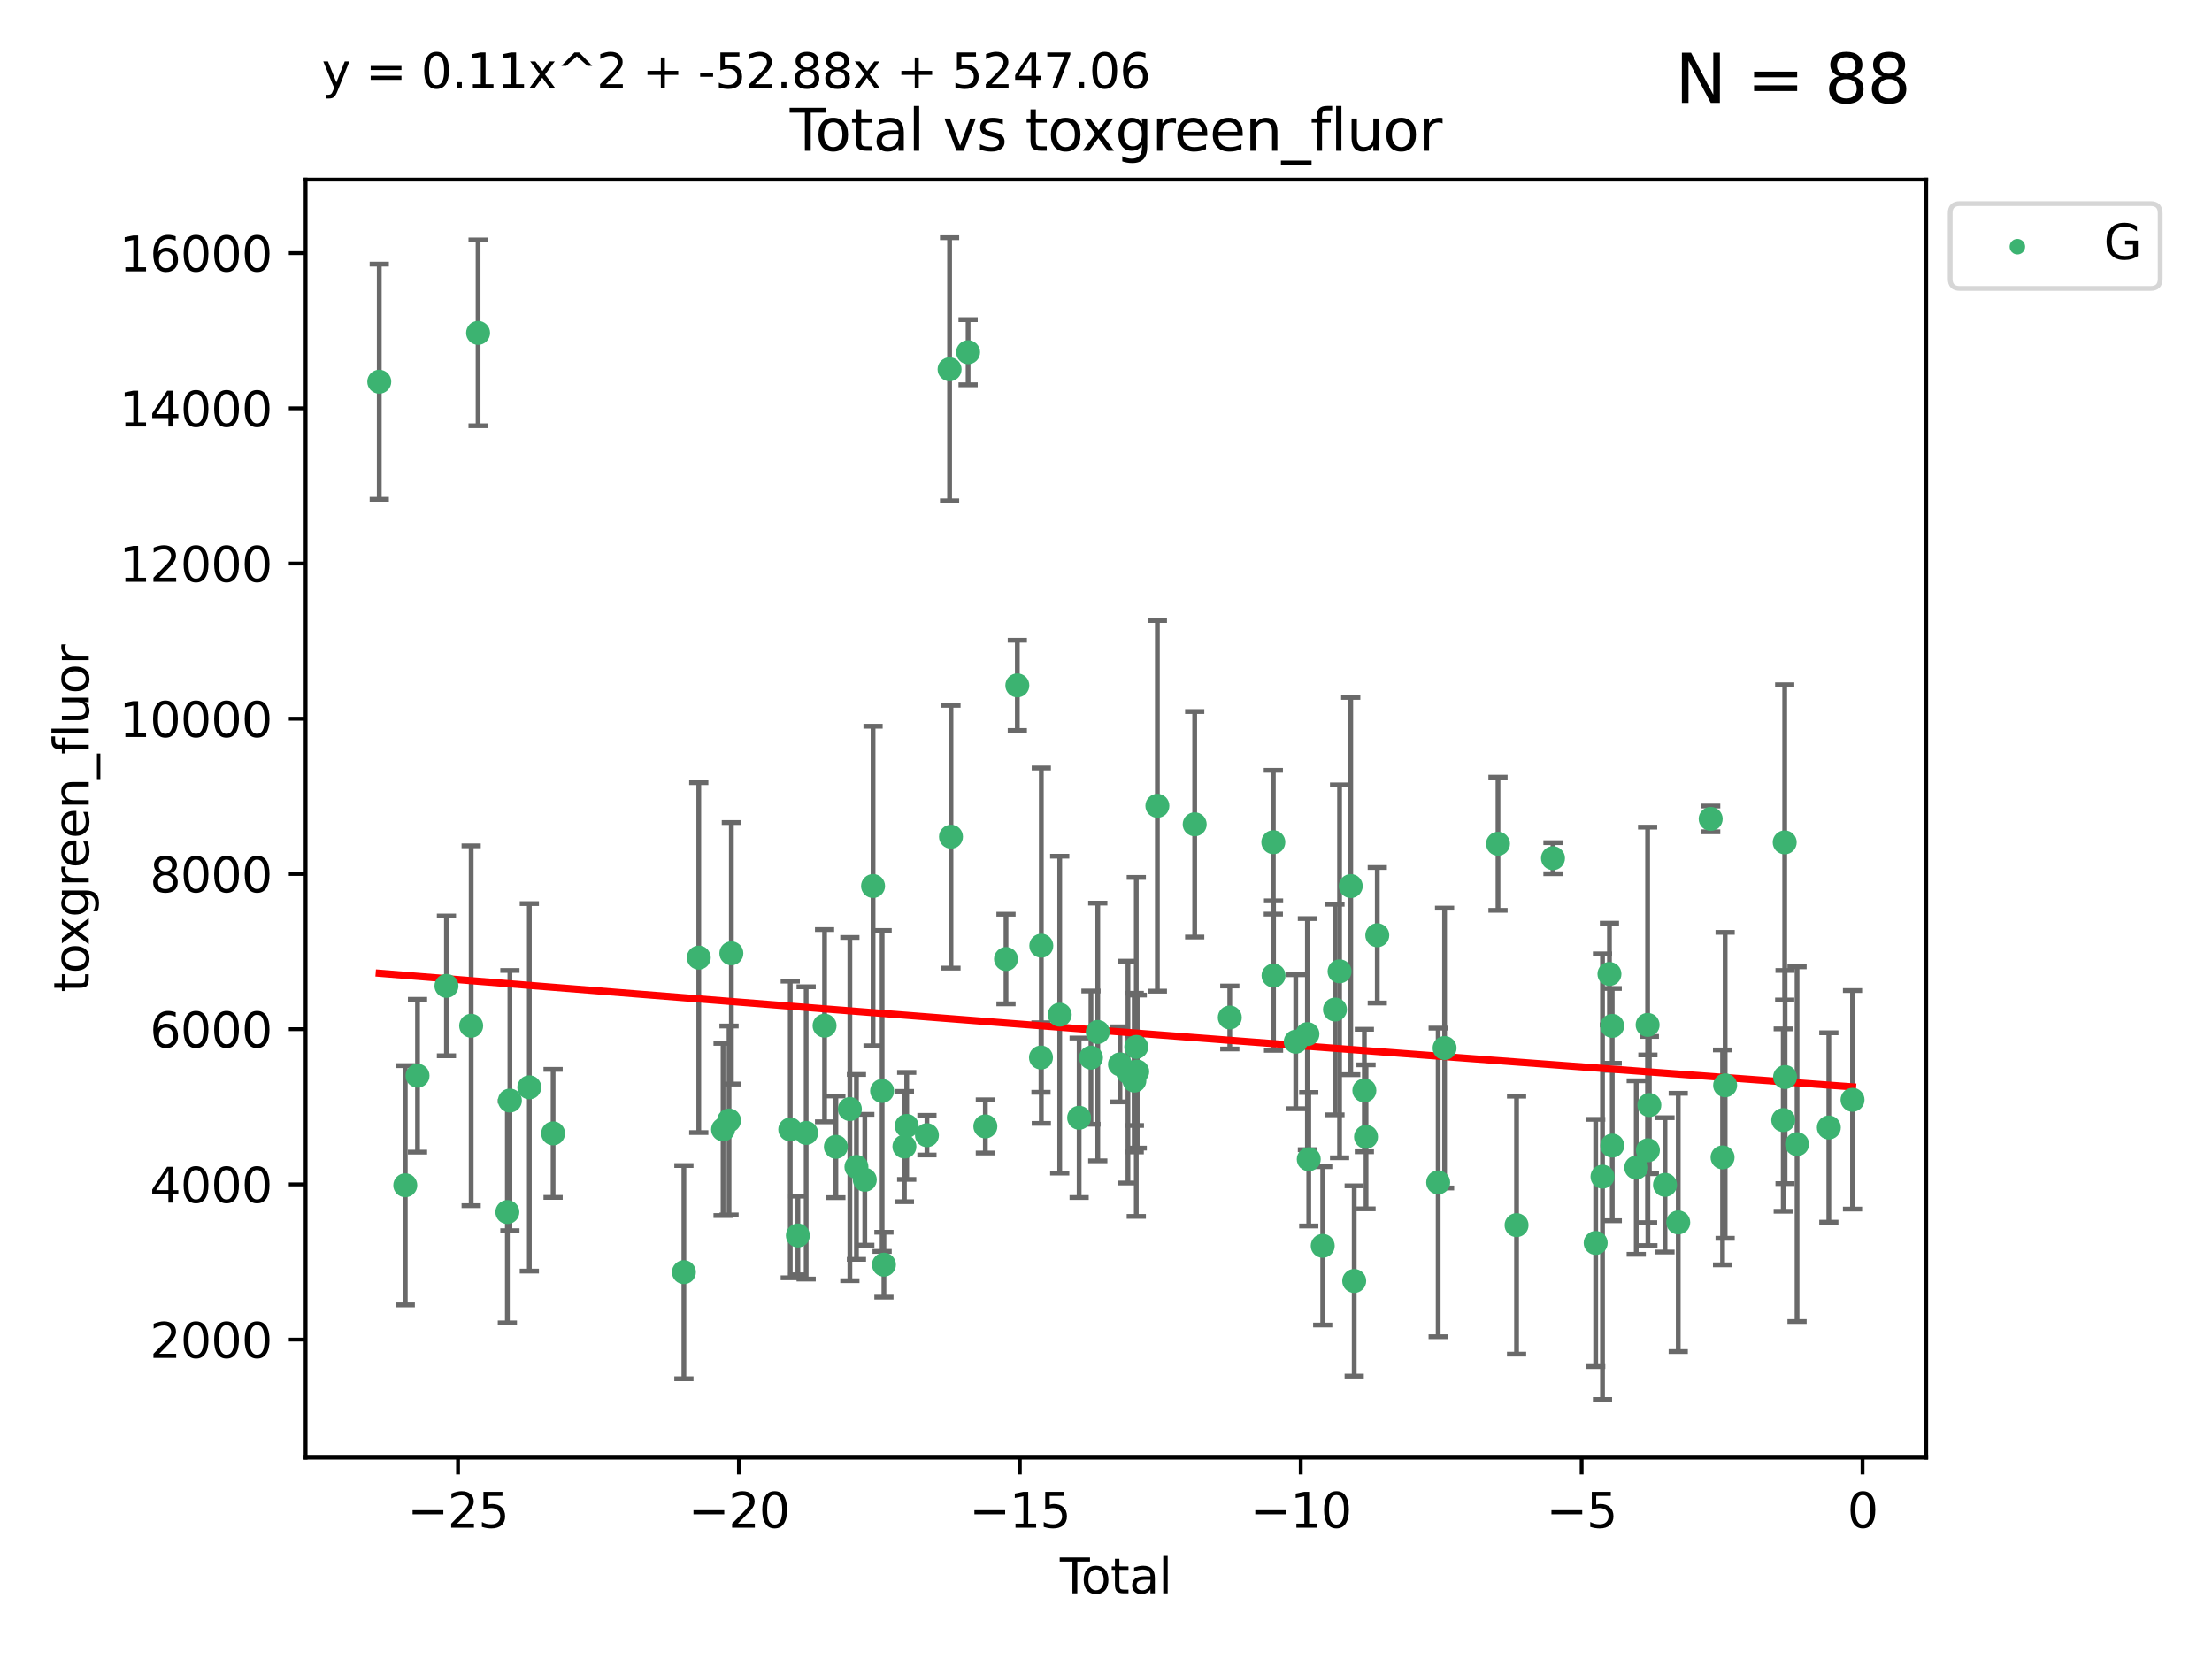 <?xml version="1.0" encoding="utf-8" standalone="no"?>
<!DOCTYPE svg PUBLIC "-//W3C//DTD SVG 1.1//EN"
  "http://www.w3.org/Graphics/SVG/1.1/DTD/svg11.dtd">
<svg xmlns:xlink="http://www.w3.org/1999/xlink" width="460.8pt" height="345.6pt" viewBox="0 0 460.8 345.6" xmlns="http://www.w3.org/2000/svg" version="1.1">
 <defs>
  <style type="text/css">*{stroke-linejoin: round; stroke-linecap: butt}</style>
 </defs>
 <g id="figure_1">
  <g id="patch_1">
   <path d="M 0 345.6 
L 460.8 345.6 
L 460.8 0 
L 0 0 
z
" style="fill: #ffffff"/>
  </g>
  <g id="axes_1">
   <g id="patch_2">
    <path d="M 63.661 303.64 
L 401.26 303.64 
L 401.26 37.411 
L 63.661 37.411 
z
" style="fill: #ffffff"/>
   </g>
   <g id="PathCollection_1">
    <defs>
     <path id="m9ab61cbfde" d="M 0 1.118 
C 0.297 1.118 0.581 1 0.791 0.791 
C 1 0.581 1.118 0.297 1.118 0 
C 1.118 -0.297 1 -0.581 0.791 -0.791 
C 0.581 -1 0.297 -1.118 0 -1.118 
C -0.297 -1.118 -0.581 -1 -0.791 -0.791 
C -1 -0.581 -1.118 -0.297 -1.118 0 
C -1.118 0.297 -1 0.581 -0.791 0.791 
C -0.581 1 -0.297 1.118 0 1.118 
z
" style="stroke: #3cb371"/>
    </defs>
    <g clip-path="url(#p42441a22fb)">
     <use xlink:href="#m9ab61cbfde" x="79.007" y="79.517" style="fill: #3cb371; stroke: #3cb371"/>
     <use xlink:href="#m9ab61cbfde" x="84.424" y="246.915" style="fill: #3cb371; stroke: #3cb371"/>
     <use xlink:href="#m9ab61cbfde" x="86.976" y="224.093" style="fill: #3cb371; stroke: #3cb371"/>
     <use xlink:href="#m9ab61cbfde" x="93.002" y="205.379" style="fill: #3cb371; stroke: #3cb371"/>
     <use xlink:href="#m9ab61cbfde" x="98.151" y="213.685" style="fill: #3cb371; stroke: #3cb371"/>
     <use xlink:href="#m9ab61cbfde" x="99.593" y="69.347" style="fill: #3cb371; stroke: #3cb371"/>
     <use xlink:href="#m9ab61cbfde" x="105.694" y="252.489" style="fill: #3cb371; stroke: #3cb371"/>
     <use xlink:href="#m9ab61cbfde" x="106.222" y="229.268" style="fill: #3cb371; stroke: #3cb371"/>
     <use xlink:href="#m9ab61cbfde" x="110.27" y="226.513" style="fill: #3cb371; stroke: #3cb371"/>
     <use xlink:href="#m9ab61cbfde" x="115.22" y="236.104" style="fill: #3cb371; stroke: #3cb371"/>
     <use xlink:href="#m9ab61cbfde" x="142.469" y="265.013" style="fill: #3cb371; stroke: #3cb371"/>
     <use xlink:href="#m9ab61cbfde" x="145.567" y="199.489" style="fill: #3cb371; stroke: #3cb371"/>
     <use xlink:href="#m9ab61cbfde" x="150.631" y="235.285" style="fill: #3cb371; stroke: #3cb371"/>
     <use xlink:href="#m9ab61cbfde" x="151.873" y="233.417" style="fill: #3cb371; stroke: #3cb371"/>
     <use xlink:href="#m9ab61cbfde" x="152.355" y="198.588" style="fill: #3cb371; stroke: #3cb371"/>
     <use xlink:href="#m9ab61cbfde" x="164.625" y="235.286" style="fill: #3cb371; stroke: #3cb371"/>
     <use xlink:href="#m9ab61cbfde" x="166.212" y="257.372" style="fill: #3cb371; stroke: #3cb371"/>
     <use xlink:href="#m9ab61cbfde" x="167.936" y="236.011" style="fill: #3cb371; stroke: #3cb371"/>
     <use xlink:href="#m9ab61cbfde" x="171.771" y="213.669" style="fill: #3cb371; stroke: #3cb371"/>
     <use xlink:href="#m9ab61cbfde" x="174.127" y="238.902" style="fill: #3cb371; stroke: #3cb371"/>
     <use xlink:href="#m9ab61cbfde" x="177.044" y="231.038" style="fill: #3cb371; stroke: #3cb371"/>
     <use xlink:href="#m9ab61cbfde" x="178.411" y="243.088" style="fill: #3cb371; stroke: #3cb371"/>
     <use xlink:href="#m9ab61cbfde" x="180.152" y="245.767" style="fill: #3cb371; stroke: #3cb371"/>
     <use xlink:href="#m9ab61cbfde" x="181.873" y="184.574" style="fill: #3cb371; stroke: #3cb371"/>
     <use xlink:href="#m9ab61cbfde" x="183.76" y="227.266" style="fill: #3cb371; stroke: #3cb371"/>
     <use xlink:href="#m9ab61cbfde" x="184.138" y="263.459" style="fill: #3cb371; stroke: #3cb371"/>
     <use xlink:href="#m9ab61cbfde" x="188.403" y="238.846" style="fill: #3cb371; stroke: #3cb371"/>
     <use xlink:href="#m9ab61cbfde" x="188.881" y="234.551" style="fill: #3cb371; stroke: #3cb371"/>
     <use xlink:href="#m9ab61cbfde" x="193.098" y="236.482" style="fill: #3cb371; stroke: #3cb371"/>
     <use xlink:href="#m9ab61cbfde" x="197.815" y="76.923" style="fill: #3cb371; stroke: #3cb371"/>
     <use xlink:href="#m9ab61cbfde" x="198.104" y="174.304" style="fill: #3cb371; stroke: #3cb371"/>
     <use xlink:href="#m9ab61cbfde" x="201.671" y="73.372" style="fill: #3cb371; stroke: #3cb371"/>
     <use xlink:href="#m9ab61cbfde" x="205.264" y="234.65" style="fill: #3cb371; stroke: #3cb371"/>
     <use xlink:href="#m9ab61cbfde" x="209.565" y="199.78" style="fill: #3cb371; stroke: #3cb371"/>
     <use xlink:href="#m9ab61cbfde" x="211.926" y="142.783" style="fill: #3cb371; stroke: #3cb371"/>
     <use xlink:href="#m9ab61cbfde" x="216.855" y="220.305" style="fill: #3cb371; stroke: #3cb371"/>
     <use xlink:href="#m9ab61cbfde" x="216.923" y="197.005" style="fill: #3cb371; stroke: #3cb371"/>
     <use xlink:href="#m9ab61cbfde" x="220.758" y="211.373" style="fill: #3cb371; stroke: #3cb371"/>
     <use xlink:href="#m9ab61cbfde" x="224.803" y="232.849" style="fill: #3cb371; stroke: #3cb371"/>
     <use xlink:href="#m9ab61cbfde" x="227.269" y="220.327" style="fill: #3cb371; stroke: #3cb371"/>
     <use xlink:href="#m9ab61cbfde" x="228.687" y="214.978" style="fill: #3cb371; stroke: #3cb371"/>
     <use xlink:href="#m9ab61cbfde" x="233.311" y="221.729" style="fill: #3cb371; stroke: #3cb371"/>
     <use xlink:href="#m9ab61cbfde" x="234.971" y="223.337" style="fill: #3cb371; stroke: #3cb371"/>
     <use xlink:href="#m9ab61cbfde" x="236.278" y="223.441" style="fill: #3cb371; stroke: #3cb371"/>
     <use xlink:href="#m9ab61cbfde" x="236.313" y="225.112" style="fill: #3cb371; stroke: #3cb371"/>
     <use xlink:href="#m9ab61cbfde" x="236.709" y="218.091" style="fill: #3cb371; stroke: #3cb371"/>
     <use xlink:href="#m9ab61cbfde" x="236.904" y="223.232" style="fill: #3cb371; stroke: #3cb371"/>
     <use xlink:href="#m9ab61cbfde" x="241.102" y="167.866" style="fill: #3cb371; stroke: #3cb371"/>
     <use xlink:href="#m9ab61cbfde" x="248.876" y="171.715" style="fill: #3cb371; stroke: #3cb371"/>
     <use xlink:href="#m9ab61cbfde" x="256.19" y="211.961" style="fill: #3cb371; stroke: #3cb371"/>
     <use xlink:href="#m9ab61cbfde" x="265.258" y="175.446" style="fill: #3cb371; stroke: #3cb371"/>
     <use xlink:href="#m9ab61cbfde" x="265.303" y="203.23" style="fill: #3cb371; stroke: #3cb371"/>
     <use xlink:href="#m9ab61cbfde" x="269.926" y="217.009" style="fill: #3cb371; stroke: #3cb371"/>
     <use xlink:href="#m9ab61cbfde" x="272.359" y="215.422" style="fill: #3cb371; stroke: #3cb371"/>
     <use xlink:href="#m9ab61cbfde" x="272.639" y="241.49" style="fill: #3cb371; stroke: #3cb371"/>
     <use xlink:href="#m9ab61cbfde" x="275.547" y="259.533" style="fill: #3cb371; stroke: #3cb371"/>
     <use xlink:href="#m9ab61cbfde" x="278.099" y="210.304" style="fill: #3cb371; stroke: #3cb371"/>
     <use xlink:href="#m9ab61cbfde" x="279.059" y="202.349" style="fill: #3cb371; stroke: #3cb371"/>
     <use xlink:href="#m9ab61cbfde" x="281.384" y="184.582" style="fill: #3cb371; stroke: #3cb371"/>
     <use xlink:href="#m9ab61cbfde" x="282.105" y="266.845" style="fill: #3cb371; stroke: #3cb371"/>
     <use xlink:href="#m9ab61cbfde" x="284.221" y="227.171" style="fill: #3cb371; stroke: #3cb371"/>
     <use xlink:href="#m9ab61cbfde" x="284.569" y="236.826" style="fill: #3cb371; stroke: #3cb371"/>
     <use xlink:href="#m9ab61cbfde" x="286.913" y="194.828" style="fill: #3cb371; stroke: #3cb371"/>
     <use xlink:href="#m9ab61cbfde" x="299.597" y="246.32" style="fill: #3cb371; stroke: #3cb371"/>
     <use xlink:href="#m9ab61cbfde" x="300.932" y="218.325" style="fill: #3cb371; stroke: #3cb371"/>
     <use xlink:href="#m9ab61cbfde" x="312.06" y="175.772" style="fill: #3cb371; stroke: #3cb371"/>
     <use xlink:href="#m9ab61cbfde" x="315.928" y="255.219" style="fill: #3cb371; stroke: #3cb371"/>
     <use xlink:href="#m9ab61cbfde" x="323.517" y="178.779" style="fill: #3cb371; stroke: #3cb371"/>
     <use xlink:href="#m9ab61cbfde" x="332.409" y="258.929" style="fill: #3cb371; stroke: #3cb371"/>
     <use xlink:href="#m9ab61cbfde" x="333.83" y="245.121" style="fill: #3cb371; stroke: #3cb371"/>
     <use xlink:href="#m9ab61cbfde" x="335.278" y="202.896" style="fill: #3cb371; stroke: #3cb371"/>
     <use xlink:href="#m9ab61cbfde" x="335.852" y="213.712" style="fill: #3cb371; stroke: #3cb371"/>
     <use xlink:href="#m9ab61cbfde" x="335.865" y="238.643" style="fill: #3cb371; stroke: #3cb371"/>
     <use xlink:href="#m9ab61cbfde" x="340.86" y="243.223" style="fill: #3cb371; stroke: #3cb371"/>
     <use xlink:href="#m9ab61cbfde" x="343.228" y="213.506" style="fill: #3cb371; stroke: #3cb371"/>
     <use xlink:href="#m9ab61cbfde" x="343.288" y="239.62" style="fill: #3cb371; stroke: #3cb371"/>
     <use xlink:href="#m9ab61cbfde" x="343.591" y="230.203" style="fill: #3cb371; stroke: #3cb371"/>
     <use xlink:href="#m9ab61cbfde" x="346.849" y="246.831" style="fill: #3cb371; stroke: #3cb371"/>
     <use xlink:href="#m9ab61cbfde" x="349.609" y="254.655" style="fill: #3cb371; stroke: #3cb371"/>
     <use xlink:href="#m9ab61cbfde" x="356.368" y="170.592" style="fill: #3cb371; stroke: #3cb371"/>
     <use xlink:href="#m9ab61cbfde" x="358.842" y="241.106" style="fill: #3cb371; stroke: #3cb371"/>
     <use xlink:href="#m9ab61cbfde" x="359.377" y="226.093" style="fill: #3cb371; stroke: #3cb371"/>
     <use xlink:href="#m9ab61cbfde" x="371.484" y="233.331" style="fill: #3cb371; stroke: #3cb371"/>
     <use xlink:href="#m9ab61cbfde" x="371.786" y="175.481" style="fill: #3cb371; stroke: #3cb371"/>
     <use xlink:href="#m9ab61cbfde" x="371.861" y="224.369" style="fill: #3cb371; stroke: #3cb371"/>
     <use xlink:href="#m9ab61cbfde" x="374.358" y="238.35" style="fill: #3cb371; stroke: #3cb371"/>
     <use xlink:href="#m9ab61cbfde" x="380.982" y="234.875" style="fill: #3cb371; stroke: #3cb371"/>
     <use xlink:href="#m9ab61cbfde" x="385.915" y="229.109" style="fill: #3cb371; stroke: #3cb371"/>
    </g>
   </g>
   <g id="matplotlib.axis_1">
    <g id="xtick_1">
     <g id="line2d_1">
      <defs>
       <path id="m8e6b40933d" d="M 0 0 
L 0 3.5 
" style="stroke: #000000; stroke-width: 0.8"/>
      </defs>
      <g>
       <use xlink:href="#m8e6b40933d" x="95.414" y="303.64" style="stroke: #000000; stroke-width: 0.8"/>
      </g>
     </g>
     <g id="text_1">
      <!-- −25 -->
      <g transform="translate(84.861 318.238)scale(0.1 -0.1)">
       <defs>
        <path id="DejaVuSans-2212" d="M 678 2272 
L 4684 2272 
L 4684 1741 
L 678 1741 
L 678 2272 
z
" transform="scale(0.016)"/>
        <path id="DejaVuSans-32" d="M 1228 531 
L 3431 531 
L 3431 0 
L 469 0 
L 469 531 
Q 828 903 1448 1529 
Q 2069 2156 2228 2338 
Q 2531 2678 2651 2914 
Q 2772 3150 2772 3378 
Q 2772 3750 2511 3984 
Q 2250 4219 1831 4219 
Q 1534 4219 1204 4116 
Q 875 4013 500 3803 
L 500 4441 
Q 881 4594 1212 4672 
Q 1544 4750 1819 4750 
Q 2544 4750 2975 4387 
Q 3406 4025 3406 3419 
Q 3406 3131 3298 2873 
Q 3191 2616 2906 2266 
Q 2828 2175 2409 1742 
Q 1991 1309 1228 531 
z
" transform="scale(0.016)"/>
        <path id="DejaVuSans-35" d="M 691 4666 
L 3169 4666 
L 3169 4134 
L 1269 4134 
L 1269 2991 
Q 1406 3038 1543 3061 
Q 1681 3084 1819 3084 
Q 2600 3084 3056 2656 
Q 3513 2228 3513 1497 
Q 3513 744 3044 326 
Q 2575 -91 1722 -91 
Q 1428 -91 1123 -41 
Q 819 9 494 109 
L 494 744 
Q 775 591 1075 516 
Q 1375 441 1709 441 
Q 2250 441 2565 725 
Q 2881 1009 2881 1497 
Q 2881 1984 2565 2268 
Q 2250 2553 1709 2553 
Q 1456 2553 1204 2497 
Q 953 2441 691 2322 
L 691 4666 
z
" transform="scale(0.016)"/>
       </defs>
       <use xlink:href="#DejaVuSans-2212"/>
       <use xlink:href="#DejaVuSans-32" x="83.789"/>
       <use xlink:href="#DejaVuSans-35" x="147.412"/>
      </g>
     </g>
    </g>
    <g id="xtick_2">
     <g id="line2d_2">
      <g>
       <use xlink:href="#m8e6b40933d" x="153.931" y="303.64" style="stroke: #000000; stroke-width: 0.8"/>
      </g>
     </g>
     <g id="text_2">
      <!-- −20 -->
      <g transform="translate(143.379 318.238)scale(0.1 -0.1)">
       <defs>
        <path id="DejaVuSans-30" d="M 2034 4250 
Q 1547 4250 1301 3770 
Q 1056 3291 1056 2328 
Q 1056 1369 1301 889 
Q 1547 409 2034 409 
Q 2525 409 2770 889 
Q 3016 1369 3016 2328 
Q 3016 3291 2770 3770 
Q 2525 4250 2034 4250 
z
M 2034 4750 
Q 2819 4750 3233 4129 
Q 3647 3509 3647 2328 
Q 3647 1150 3233 529 
Q 2819 -91 2034 -91 
Q 1250 -91 836 529 
Q 422 1150 422 2328 
Q 422 3509 836 4129 
Q 1250 4750 2034 4750 
z
" transform="scale(0.016)"/>
       </defs>
       <use xlink:href="#DejaVuSans-2212"/>
       <use xlink:href="#DejaVuSans-32" x="83.789"/>
       <use xlink:href="#DejaVuSans-30" x="147.412"/>
      </g>
     </g>
    </g>
    <g id="xtick_3">
     <g id="line2d_3">
      <g>
       <use xlink:href="#m8e6b40933d" x="212.449" y="303.64" style="stroke: #000000; stroke-width: 0.8"/>
      </g>
     </g>
     <g id="text_3">
      <!-- −15 -->
      <g transform="translate(201.896 318.238)scale(0.1 -0.1)">
       <defs>
        <path id="DejaVuSans-31" d="M 794 531 
L 1825 531 
L 1825 4091 
L 703 3866 
L 703 4441 
L 1819 4666 
L 2450 4666 
L 2450 531 
L 3481 531 
L 3481 0 
L 794 0 
L 794 531 
z
" transform="scale(0.016)"/>
       </defs>
       <use xlink:href="#DejaVuSans-2212"/>
       <use xlink:href="#DejaVuSans-31" x="83.789"/>
       <use xlink:href="#DejaVuSans-35" x="147.412"/>
      </g>
     </g>
    </g>
    <g id="xtick_4">
     <g id="line2d_4">
      <g>
       <use xlink:href="#m8e6b40933d" x="270.966" y="303.64" style="stroke: #000000; stroke-width: 0.8"/>
      </g>
     </g>
     <g id="text_4">
      <!-- −10 -->
      <g transform="translate(260.414 318.238)scale(0.1 -0.1)">
       <use xlink:href="#DejaVuSans-2212"/>
       <use xlink:href="#DejaVuSans-31" x="83.789"/>
       <use xlink:href="#DejaVuSans-30" x="147.412"/>
      </g>
     </g>
    </g>
    <g id="xtick_5">
     <g id="line2d_5">
      <g>
       <use xlink:href="#m8e6b40933d" x="329.484" y="303.64" style="stroke: #000000; stroke-width: 0.8"/>
      </g>
     </g>
     <g id="text_5">
      <!-- −5 -->
      <g transform="translate(322.112 318.238)scale(0.1 -0.1)">
       <use xlink:href="#DejaVuSans-2212"/>
       <use xlink:href="#DejaVuSans-35" x="83.789"/>
      </g>
     </g>
    </g>
    <g id="xtick_6">
     <g id="line2d_6">
      <g>
       <use xlink:href="#m8e6b40933d" x="388.001" y="303.64" style="stroke: #000000; stroke-width: 0.8"/>
      </g>
     </g>
     <g id="text_6">
      <!-- 0 -->
      <g transform="translate(384.82 318.238)scale(0.1 -0.1)">
       <use xlink:href="#DejaVuSans-30"/>
      </g>
     </g>
    </g>
    <g id="text_7">
     <!-- Total -->
     <g transform="translate(220.784 331.917)scale(0.1 -0.1)">
      <defs>
       <path id="DejaVuSans-54" d="M -19 4666 
L 3928 4666 
L 3928 4134 
L 2272 4134 
L 2272 0 
L 1638 0 
L 1638 4134 
L -19 4134 
L -19 4666 
z
" transform="scale(0.016)"/>
       <path id="DejaVuSans-6f" d="M 1959 3097 
Q 1497 3097 1228 2736 
Q 959 2375 959 1747 
Q 959 1119 1226 758 
Q 1494 397 1959 397 
Q 2419 397 2687 759 
Q 2956 1122 2956 1747 
Q 2956 2369 2687 2733 
Q 2419 3097 1959 3097 
z
M 1959 3584 
Q 2709 3584 3137 3096 
Q 3566 2609 3566 1747 
Q 3566 888 3137 398 
Q 2709 -91 1959 -91 
Q 1206 -91 779 398 
Q 353 888 353 1747 
Q 353 2609 779 3096 
Q 1206 3584 1959 3584 
z
" transform="scale(0.016)"/>
       <path id="DejaVuSans-74" d="M 1172 4494 
L 1172 3500 
L 2356 3500 
L 2356 3053 
L 1172 3053 
L 1172 1153 
Q 1172 725 1289 603 
Q 1406 481 1766 481 
L 2356 481 
L 2356 0 
L 1766 0 
Q 1100 0 847 248 
Q 594 497 594 1153 
L 594 3053 
L 172 3053 
L 172 3500 
L 594 3500 
L 594 4494 
L 1172 4494 
z
" transform="scale(0.016)"/>
       <path id="DejaVuSans-61" d="M 2194 1759 
Q 1497 1759 1228 1600 
Q 959 1441 959 1056 
Q 959 750 1161 570 
Q 1363 391 1709 391 
Q 2188 391 2477 730 
Q 2766 1069 2766 1631 
L 2766 1759 
L 2194 1759 
z
M 3341 1997 
L 3341 0 
L 2766 0 
L 2766 531 
Q 2569 213 2275 61 
Q 1981 -91 1556 -91 
Q 1019 -91 701 211 
Q 384 513 384 1019 
Q 384 1609 779 1909 
Q 1175 2209 1959 2209 
L 2766 2209 
L 2766 2266 
Q 2766 2663 2505 2880 
Q 2244 3097 1772 3097 
Q 1472 3097 1187 3025 
Q 903 2953 641 2809 
L 641 3341 
Q 956 3463 1253 3523 
Q 1550 3584 1831 3584 
Q 2591 3584 2966 3190 
Q 3341 2797 3341 1997 
z
" transform="scale(0.016)"/>
       <path id="DejaVuSans-6c" d="M 603 4863 
L 1178 4863 
L 1178 0 
L 603 0 
L 603 4863 
z
" transform="scale(0.016)"/>
      </defs>
      <use xlink:href="#DejaVuSans-54"/>
      <use xlink:href="#DejaVuSans-6f" x="44.084"/>
      <use xlink:href="#DejaVuSans-74" x="105.266"/>
      <use xlink:href="#DejaVuSans-61" x="144.475"/>
      <use xlink:href="#DejaVuSans-6c" x="205.754"/>
     </g>
    </g>
   </g>
   <g id="matplotlib.axis_2">
    <g id="ytick_1">
     <g id="line2d_7">
      <defs>
       <path id="m8ddb7efbab" d="M 0 0 
L -3.5 0 
" style="stroke: #000000; stroke-width: 0.8"/>
      </defs>
      <g>
       <use xlink:href="#m8ddb7efbab" x="63.661" y="279.065" style="stroke: #000000; stroke-width: 0.8"/>
      </g>
     </g>
     <g id="text_8">
      <!-- 2000 -->
      <g transform="translate(31.211 282.864)scale(0.1 -0.1)">
       <use xlink:href="#DejaVuSans-32"/>
       <use xlink:href="#DejaVuSans-30" x="63.623"/>
       <use xlink:href="#DejaVuSans-30" x="127.246"/>
       <use xlink:href="#DejaVuSans-30" x="190.869"/>
      </g>
     </g>
    </g>
    <g id="ytick_2">
     <g id="line2d_8">
      <g>
       <use xlink:href="#m8ddb7efbab" x="63.661" y="246.731" style="stroke: #000000; stroke-width: 0.8"/>
      </g>
     </g>
     <g id="text_9">
      <!-- 4000 -->
      <g transform="translate(31.211 250.53)scale(0.1 -0.1)">
       <defs>
        <path id="DejaVuSans-34" d="M 2419 4116 
L 825 1625 
L 2419 1625 
L 2419 4116 
z
M 2253 4666 
L 3047 4666 
L 3047 1625 
L 3713 1625 
L 3713 1100 
L 3047 1100 
L 3047 0 
L 2419 0 
L 2419 1100 
L 313 1100 
L 313 1709 
L 2253 4666 
z
" transform="scale(0.016)"/>
       </defs>
       <use xlink:href="#DejaVuSans-34"/>
       <use xlink:href="#DejaVuSans-30" x="63.623"/>
       <use xlink:href="#DejaVuSans-30" x="127.246"/>
       <use xlink:href="#DejaVuSans-30" x="190.869"/>
      </g>
     </g>
    </g>
    <g id="ytick_3">
     <g id="line2d_9">
      <g>
       <use xlink:href="#m8ddb7efbab" x="63.661" y="214.397" style="stroke: #000000; stroke-width: 0.8"/>
      </g>
     </g>
     <g id="text_10">
      <!-- 6000 -->
      <g transform="translate(31.211 218.196)scale(0.1 -0.1)">
       <defs>
        <path id="DejaVuSans-36" d="M 2113 2584 
Q 1688 2584 1439 2293 
Q 1191 2003 1191 1497 
Q 1191 994 1439 701 
Q 1688 409 2113 409 
Q 2538 409 2786 701 
Q 3034 994 3034 1497 
Q 3034 2003 2786 2293 
Q 2538 2584 2113 2584 
z
M 3366 4563 
L 3366 3988 
Q 3128 4100 2886 4159 
Q 2644 4219 2406 4219 
Q 1781 4219 1451 3797 
Q 1122 3375 1075 2522 
Q 1259 2794 1537 2939 
Q 1816 3084 2150 3084 
Q 2853 3084 3261 2657 
Q 3669 2231 3669 1497 
Q 3669 778 3244 343 
Q 2819 -91 2113 -91 
Q 1303 -91 875 529 
Q 447 1150 447 2328 
Q 447 3434 972 4092 
Q 1497 4750 2381 4750 
Q 2619 4750 2861 4703 
Q 3103 4656 3366 4563 
z
" transform="scale(0.016)"/>
       </defs>
       <use xlink:href="#DejaVuSans-36"/>
       <use xlink:href="#DejaVuSans-30" x="63.623"/>
       <use xlink:href="#DejaVuSans-30" x="127.246"/>
       <use xlink:href="#DejaVuSans-30" x="190.869"/>
      </g>
     </g>
    </g>
    <g id="ytick_4">
     <g id="line2d_10">
      <g>
       <use xlink:href="#m8ddb7efbab" x="63.661" y="182.063" style="stroke: #000000; stroke-width: 0.8"/>
      </g>
     </g>
     <g id="text_11">
      <!-- 8000 -->
      <g transform="translate(31.211 185.862)scale(0.1 -0.1)">
       <defs>
        <path id="DejaVuSans-38" d="M 2034 2216 
Q 1584 2216 1326 1975 
Q 1069 1734 1069 1313 
Q 1069 891 1326 650 
Q 1584 409 2034 409 
Q 2484 409 2743 651 
Q 3003 894 3003 1313 
Q 3003 1734 2745 1975 
Q 2488 2216 2034 2216 
z
M 1403 2484 
Q 997 2584 770 2862 
Q 544 3141 544 3541 
Q 544 4100 942 4425 
Q 1341 4750 2034 4750 
Q 2731 4750 3128 4425 
Q 3525 4100 3525 3541 
Q 3525 3141 3298 2862 
Q 3072 2584 2669 2484 
Q 3125 2378 3379 2068 
Q 3634 1759 3634 1313 
Q 3634 634 3220 271 
Q 2806 -91 2034 -91 
Q 1263 -91 848 271 
Q 434 634 434 1313 
Q 434 1759 690 2068 
Q 947 2378 1403 2484 
z
M 1172 3481 
Q 1172 3119 1398 2916 
Q 1625 2713 2034 2713 
Q 2441 2713 2670 2916 
Q 2900 3119 2900 3481 
Q 2900 3844 2670 4047 
Q 2441 4250 2034 4250 
Q 1625 4250 1398 4047 
Q 1172 3844 1172 3481 
z
" transform="scale(0.016)"/>
       </defs>
       <use xlink:href="#DejaVuSans-38"/>
       <use xlink:href="#DejaVuSans-30" x="63.623"/>
       <use xlink:href="#DejaVuSans-30" x="127.246"/>
       <use xlink:href="#DejaVuSans-30" x="190.869"/>
      </g>
     </g>
    </g>
    <g id="ytick_5">
     <g id="line2d_11">
      <g>
       <use xlink:href="#m8ddb7efbab" x="63.661" y="149.728" style="stroke: #000000; stroke-width: 0.8"/>
      </g>
     </g>
     <g id="text_12">
      <!-- 10000 -->
      <g transform="translate(24.849 153.528)scale(0.1 -0.1)">
       <use xlink:href="#DejaVuSans-31"/>
       <use xlink:href="#DejaVuSans-30" x="63.623"/>
       <use xlink:href="#DejaVuSans-30" x="127.246"/>
       <use xlink:href="#DejaVuSans-30" x="190.869"/>
       <use xlink:href="#DejaVuSans-30" x="254.492"/>
      </g>
     </g>
    </g>
    <g id="ytick_6">
     <g id="line2d_12">
      <g>
       <use xlink:href="#m8ddb7efbab" x="63.661" y="117.394" style="stroke: #000000; stroke-width: 0.8"/>
      </g>
     </g>
     <g id="text_13">
      <!-- 12000 -->
      <g transform="translate(24.849 121.194)scale(0.1 -0.1)">
       <use xlink:href="#DejaVuSans-31"/>
       <use xlink:href="#DejaVuSans-32" x="63.623"/>
       <use xlink:href="#DejaVuSans-30" x="127.246"/>
       <use xlink:href="#DejaVuSans-30" x="190.869"/>
       <use xlink:href="#DejaVuSans-30" x="254.492"/>
      </g>
     </g>
    </g>
    <g id="ytick_7">
     <g id="line2d_13">
      <g>
       <use xlink:href="#m8ddb7efbab" x="63.661" y="85.06" style="stroke: #000000; stroke-width: 0.8"/>
      </g>
     </g>
     <g id="text_14">
      <!-- 14000 -->
      <g transform="translate(24.849 88.86)scale(0.1 -0.1)">
       <use xlink:href="#DejaVuSans-31"/>
       <use xlink:href="#DejaVuSans-34" x="63.623"/>
       <use xlink:href="#DejaVuSans-30" x="127.246"/>
       <use xlink:href="#DejaVuSans-30" x="190.869"/>
       <use xlink:href="#DejaVuSans-30" x="254.492"/>
      </g>
     </g>
    </g>
    <g id="ytick_8">
     <g id="line2d_14">
      <g>
       <use xlink:href="#m8ddb7efbab" x="63.661" y="52.726" style="stroke: #000000; stroke-width: 0.8"/>
      </g>
     </g>
     <g id="text_15">
      <!-- 16000 -->
      <g transform="translate(24.849 56.525)scale(0.1 -0.1)">
       <use xlink:href="#DejaVuSans-31"/>
       <use xlink:href="#DejaVuSans-36" x="63.623"/>
       <use xlink:href="#DejaVuSans-30" x="127.246"/>
       <use xlink:href="#DejaVuSans-30" x="190.869"/>
       <use xlink:href="#DejaVuSans-30" x="254.492"/>
      </g>
     </g>
    </g>
    <g id="text_16">
     <!-- toxgreen_fluor -->
     <g transform="translate(18.491 206.72)rotate(-90)scale(0.1 -0.1)">
      <defs>
       <path id="DejaVuSans-78" d="M 3513 3500 
L 2247 1797 
L 3578 0 
L 2900 0 
L 1881 1375 
L 863 0 
L 184 0 
L 1544 1831 
L 300 3500 
L 978 3500 
L 1906 2253 
L 2834 3500 
L 3513 3500 
z
" transform="scale(0.016)"/>
       <path id="DejaVuSans-67" d="M 2906 1791 
Q 2906 2416 2648 2759 
Q 2391 3103 1925 3103 
Q 1463 3103 1205 2759 
Q 947 2416 947 1791 
Q 947 1169 1205 825 
Q 1463 481 1925 481 
Q 2391 481 2648 825 
Q 2906 1169 2906 1791 
z
M 3481 434 
Q 3481 -459 3084 -895 
Q 2688 -1331 1869 -1331 
Q 1566 -1331 1297 -1286 
Q 1028 -1241 775 -1147 
L 775 -588 
Q 1028 -725 1275 -790 
Q 1522 -856 1778 -856 
Q 2344 -856 2625 -561 
Q 2906 -266 2906 331 
L 2906 616 
Q 2728 306 2450 153 
Q 2172 0 1784 0 
Q 1141 0 747 490 
Q 353 981 353 1791 
Q 353 2603 747 3093 
Q 1141 3584 1784 3584 
Q 2172 3584 2450 3431 
Q 2728 3278 2906 2969 
L 2906 3500 
L 3481 3500 
L 3481 434 
z
" transform="scale(0.016)"/>
       <path id="DejaVuSans-72" d="M 2631 2963 
Q 2534 3019 2420 3045 
Q 2306 3072 2169 3072 
Q 1681 3072 1420 2755 
Q 1159 2438 1159 1844 
L 1159 0 
L 581 0 
L 581 3500 
L 1159 3500 
L 1159 2956 
Q 1341 3275 1631 3429 
Q 1922 3584 2338 3584 
Q 2397 3584 2469 3576 
Q 2541 3569 2628 3553 
L 2631 2963 
z
" transform="scale(0.016)"/>
       <path id="DejaVuSans-65" d="M 3597 1894 
L 3597 1613 
L 953 1613 
Q 991 1019 1311 708 
Q 1631 397 2203 397 
Q 2534 397 2845 478 
Q 3156 559 3463 722 
L 3463 178 
Q 3153 47 2828 -22 
Q 2503 -91 2169 -91 
Q 1331 -91 842 396 
Q 353 884 353 1716 
Q 353 2575 817 3079 
Q 1281 3584 2069 3584 
Q 2775 3584 3186 3129 
Q 3597 2675 3597 1894 
z
M 3022 2063 
Q 3016 2534 2758 2815 
Q 2500 3097 2075 3097 
Q 1594 3097 1305 2825 
Q 1016 2553 972 2059 
L 3022 2063 
z
" transform="scale(0.016)"/>
       <path id="DejaVuSans-6e" d="M 3513 2113 
L 3513 0 
L 2938 0 
L 2938 2094 
Q 2938 2591 2744 2837 
Q 2550 3084 2163 3084 
Q 1697 3084 1428 2787 
Q 1159 2491 1159 1978 
L 1159 0 
L 581 0 
L 581 3500 
L 1159 3500 
L 1159 2956 
Q 1366 3272 1645 3428 
Q 1925 3584 2291 3584 
Q 2894 3584 3203 3211 
Q 3513 2838 3513 2113 
z
" transform="scale(0.016)"/>
       <path id="DejaVuSans-5f" d="M 3263 -1063 
L 3263 -1509 
L -63 -1509 
L -63 -1063 
L 3263 -1063 
z
" transform="scale(0.016)"/>
       <path id="DejaVuSans-66" d="M 2375 4863 
L 2375 4384 
L 1825 4384 
Q 1516 4384 1395 4259 
Q 1275 4134 1275 3809 
L 1275 3500 
L 2222 3500 
L 2222 3053 
L 1275 3053 
L 1275 0 
L 697 0 
L 697 3053 
L 147 3053 
L 147 3500 
L 697 3500 
L 697 3744 
Q 697 4328 969 4595 
Q 1241 4863 1831 4863 
L 2375 4863 
z
" transform="scale(0.016)"/>
       <path id="DejaVuSans-75" d="M 544 1381 
L 544 3500 
L 1119 3500 
L 1119 1403 
Q 1119 906 1312 657 
Q 1506 409 1894 409 
Q 2359 409 2629 706 
Q 2900 1003 2900 1516 
L 2900 3500 
L 3475 3500 
L 3475 0 
L 2900 0 
L 2900 538 
Q 2691 219 2414 64 
Q 2138 -91 1772 -91 
Q 1169 -91 856 284 
Q 544 659 544 1381 
z
M 1991 3584 
L 1991 3584 
z
" transform="scale(0.016)"/>
      </defs>
      <use xlink:href="#DejaVuSans-74"/>
      <use xlink:href="#DejaVuSans-6f" x="39.209"/>
      <use xlink:href="#DejaVuSans-78" x="97.266"/>
      <use xlink:href="#DejaVuSans-67" x="156.445"/>
      <use xlink:href="#DejaVuSans-72" x="219.922"/>
      <use xlink:href="#DejaVuSans-65" x="258.785"/>
      <use xlink:href="#DejaVuSans-65" x="320.309"/>
      <use xlink:href="#DejaVuSans-6e" x="381.832"/>
      <use xlink:href="#DejaVuSans-5f" x="445.211"/>
      <use xlink:href="#DejaVuSans-66" x="495.211"/>
      <use xlink:href="#DejaVuSans-6c" x="530.416"/>
      <use xlink:href="#DejaVuSans-75" x="558.199"/>
      <use xlink:href="#DejaVuSans-6f" x="621.578"/>
      <use xlink:href="#DejaVuSans-72" x="682.76"/>
     </g>
    </g>
   </g>
   <g id="LineCollection_1">
    <path d="M 79.007 104.01 
L 79.007 55.024 
" clip-path="url(#p42441a22fb)" style="fill: none; stroke: #696969"/>
    <path d="M 84.424 271.834 
L 84.424 221.996 
" clip-path="url(#p42441a22fb)" style="fill: none; stroke: #696969"/>
    <path d="M 86.976 240.003 
L 86.976 208.183 
" clip-path="url(#p42441a22fb)" style="fill: none; stroke: #696969"/>
    <path d="M 93.002 219.944 
L 93.002 190.813 
" clip-path="url(#p42441a22fb)" style="fill: none; stroke: #696969"/>
    <path d="M 98.151 251.164 
L 98.151 176.206 
" clip-path="url(#p42441a22fb)" style="fill: none; stroke: #696969"/>
    <path d="M 99.593 88.705 
L 99.593 49.988 
" clip-path="url(#p42441a22fb)" style="fill: none; stroke: #696969"/>
    <path d="M 105.694 275.576 
L 105.694 229.402 
" clip-path="url(#p42441a22fb)" style="fill: none; stroke: #696969"/>
    <path d="M 106.222 256.369 
L 106.222 202.166 
" clip-path="url(#p42441a22fb)" style="fill: none; stroke: #696969"/>
    <path d="M 110.27 264.793 
L 110.27 188.234 
" clip-path="url(#p42441a22fb)" style="fill: none; stroke: #696969"/>
    <path d="M 115.22 249.437 
L 115.22 222.771 
" clip-path="url(#p42441a22fb)" style="fill: none; stroke: #696969"/>
    <path d="M 142.469 287.222 
L 142.469 242.804 
" clip-path="url(#p42441a22fb)" style="fill: none; stroke: #696969"/>
    <path d="M 145.567 235.934 
L 145.567 163.043 
" clip-path="url(#p42441a22fb)" style="fill: none; stroke: #696969"/>
    <path d="M 150.631 253.22 
L 150.631 217.349 
" clip-path="url(#p42441a22fb)" style="fill: none; stroke: #696969"/>
    <path d="M 151.873 253.094 
L 151.873 213.739 
" clip-path="url(#p42441a22fb)" style="fill: none; stroke: #696969"/>
    <path d="M 152.355 225.83 
L 152.355 171.346 
" clip-path="url(#p42441a22fb)" style="fill: none; stroke: #696969"/>
    <path d="M 164.625 266.185 
L 164.625 204.387 
" clip-path="url(#p42441a22fb)" style="fill: none; stroke: #696969"/>
    <path d="M 166.212 265.564 
L 166.212 249.18 
" clip-path="url(#p42441a22fb)" style="fill: none; stroke: #696969"/>
    <path d="M 167.936 266.453 
L 167.936 205.568 
" clip-path="url(#p42441a22fb)" style="fill: none; stroke: #696969"/>
    <path d="M 171.771 233.695 
L 171.771 193.643 
" clip-path="url(#p42441a22fb)" style="fill: none; stroke: #696969"/>
    <path d="M 174.127 249.487 
L 174.127 228.317 
" clip-path="url(#p42441a22fb)" style="fill: none; stroke: #696969"/>
    <path d="M 177.044 266.789 
L 177.044 195.288 
" clip-path="url(#p42441a22fb)" style="fill: none; stroke: #696969"/>
    <path d="M 178.411 262.345 
L 178.411 223.831 
" clip-path="url(#p42441a22fb)" style="fill: none; stroke: #696969"/>
    <path d="M 180.152 259.395 
L 180.152 232.14 
" clip-path="url(#p42441a22fb)" style="fill: none; stroke: #696969"/>
    <path d="M 181.873 217.858 
L 181.873 151.291 
" clip-path="url(#p42441a22fb)" style="fill: none; stroke: #696969"/>
    <path d="M 183.76 260.691 
L 183.76 193.841 
" clip-path="url(#p42441a22fb)" style="fill: none; stroke: #696969"/>
    <path d="M 184.138 270.217 
L 184.138 256.701 
" clip-path="url(#p42441a22fb)" style="fill: none; stroke: #696969"/>
    <path d="M 188.403 250.333 
L 188.403 227.358 
" clip-path="url(#p42441a22fb)" style="fill: none; stroke: #696969"/>
    <path d="M 188.881 245.695 
L 188.881 223.407 
" clip-path="url(#p42441a22fb)" style="fill: none; stroke: #696969"/>
    <path d="M 193.098 240.608 
L 193.098 232.355 
" clip-path="url(#p42441a22fb)" style="fill: none; stroke: #696969"/>
    <path d="M 197.815 104.333 
L 197.815 49.513 
" clip-path="url(#p42441a22fb)" style="fill: none; stroke: #696969"/>
    <path d="M 198.104 201.681 
L 198.104 146.928 
" clip-path="url(#p42441a22fb)" style="fill: none; stroke: #696969"/>
    <path d="M 201.671 80.156 
L 201.671 66.589 
" clip-path="url(#p42441a22fb)" style="fill: none; stroke: #696969"/>
    <path d="M 205.264 240.186 
L 205.264 229.114 
" clip-path="url(#p42441a22fb)" style="fill: none; stroke: #696969"/>
    <path d="M 209.565 209.117 
L 209.565 190.444 
" clip-path="url(#p42441a22fb)" style="fill: none; stroke: #696969"/>
    <path d="M 211.926 152.188 
L 211.926 133.379 
" clip-path="url(#p42441a22fb)" style="fill: none; stroke: #696969"/>
    <path d="M 216.855 227.551 
L 216.855 213.059 
" clip-path="url(#p42441a22fb)" style="fill: none; stroke: #696969"/>
    <path d="M 216.923 234.019 
L 216.923 159.991 
" clip-path="url(#p42441a22fb)" style="fill: none; stroke: #696969"/>
    <path d="M 220.758 244.379 
L 220.758 178.368 
" clip-path="url(#p42441a22fb)" style="fill: none; stroke: #696969"/>
    <path d="M 224.803 249.461 
L 224.803 216.237 
" clip-path="url(#p42441a22fb)" style="fill: none; stroke: #696969"/>
    <path d="M 227.269 234.206 
L 227.269 206.448 
" clip-path="url(#p42441a22fb)" style="fill: none; stroke: #696969"/>
    <path d="M 228.687 241.82 
L 228.687 188.135 
" clip-path="url(#p42441a22fb)" style="fill: none; stroke: #696969"/>
    <path d="M 233.311 229.548 
L 233.311 213.91 
" clip-path="url(#p42441a22fb)" style="fill: none; stroke: #696969"/>
    <path d="M 234.971 246.443 
L 234.971 200.23 
" clip-path="url(#p42441a22fb)" style="fill: none; stroke: #696969"/>
    <path d="M 236.278 239.969 
L 236.278 206.913 
" clip-path="url(#p42441a22fb)" style="fill: none; stroke: #696969"/>
    <path d="M 236.313 234.465 
L 236.313 215.758 
" clip-path="url(#p42441a22fb)" style="fill: none; stroke: #696969"/>
    <path d="M 236.709 253.397 
L 236.709 182.785 
" clip-path="url(#p42441a22fb)" style="fill: none; stroke: #696969"/>
    <path d="M 236.904 239.17 
L 236.904 207.295 
" clip-path="url(#p42441a22fb)" style="fill: none; stroke: #696969"/>
    <path d="M 241.102 206.474 
L 241.102 129.257 
" clip-path="url(#p42441a22fb)" style="fill: none; stroke: #696969"/>
    <path d="M 248.876 195.2 
L 248.876 148.23 
" clip-path="url(#p42441a22fb)" style="fill: none; stroke: #696969"/>
    <path d="M 256.19 218.521 
L 256.19 205.4 
" clip-path="url(#p42441a22fb)" style="fill: none; stroke: #696969"/>
    <path d="M 265.258 190.418 
L 265.258 160.473 
" clip-path="url(#p42441a22fb)" style="fill: none; stroke: #696969"/>
    <path d="M 265.303 218.801 
L 265.303 187.659 
" clip-path="url(#p42441a22fb)" style="fill: none; stroke: #696969"/>
    <path d="M 269.926 230.964 
L 269.926 203.054 
" clip-path="url(#p42441a22fb)" style="fill: none; stroke: #696969"/>
    <path d="M 272.359 239.493 
L 272.359 191.351 
" clip-path="url(#p42441a22fb)" style="fill: none; stroke: #696969"/>
    <path d="M 272.639 255.392 
L 272.639 227.588 
" clip-path="url(#p42441a22fb)" style="fill: none; stroke: #696969"/>
    <path d="M 275.547 276.032 
L 275.547 243.034 
" clip-path="url(#p42441a22fb)" style="fill: none; stroke: #696969"/>
    <path d="M 278.099 232.239 
L 278.099 188.37 
" clip-path="url(#p42441a22fb)" style="fill: none; stroke: #696969"/>
    <path d="M 279.059 241.185 
L 279.059 163.514 
" clip-path="url(#p42441a22fb)" style="fill: none; stroke: #696969"/>
    <path d="M 281.384 223.877 
L 281.384 145.288 
" clip-path="url(#p42441a22fb)" style="fill: none; stroke: #696969"/>
    <path d="M 282.105 286.661 
L 282.105 247.029 
" clip-path="url(#p42441a22fb)" style="fill: none; stroke: #696969"/>
    <path d="M 284.221 239.923 
L 284.221 214.42 
" clip-path="url(#p42441a22fb)" style="fill: none; stroke: #696969"/>
    <path d="M 284.569 251.826 
L 284.569 221.826 
" clip-path="url(#p42441a22fb)" style="fill: none; stroke: #696969"/>
    <path d="M 286.913 208.946 
L 286.913 180.71 
" clip-path="url(#p42441a22fb)" style="fill: none; stroke: #696969"/>
    <path d="M 299.597 278.461 
L 299.597 214.18 
" clip-path="url(#p42441a22fb)" style="fill: none; stroke: #696969"/>
    <path d="M 300.932 247.479 
L 300.932 189.172 
" clip-path="url(#p42441a22fb)" style="fill: none; stroke: #696969"/>
    <path d="M 312.06 189.636 
L 312.06 161.908 
" clip-path="url(#p42441a22fb)" style="fill: none; stroke: #696969"/>
    <path d="M 315.928 282.087 
L 315.928 228.351 
" clip-path="url(#p42441a22fb)" style="fill: none; stroke: #696969"/>
    <path d="M 323.517 182.019 
L 323.517 175.538 
" clip-path="url(#p42441a22fb)" style="fill: none; stroke: #696969"/>
    <path d="M 332.409 284.677 
L 332.409 233.181 
" clip-path="url(#p42441a22fb)" style="fill: none; stroke: #696969"/>
    <path d="M 333.83 291.539 
L 333.83 198.703 
" clip-path="url(#p42441a22fb)" style="fill: none; stroke: #696969"/>
    <path d="M 335.278 213.482 
L 335.278 192.31 
" clip-path="url(#p42441a22fb)" style="fill: none; stroke: #696969"/>
    <path d="M 335.852 221.505 
L 335.852 205.92 
" clip-path="url(#p42441a22fb)" style="fill: none; stroke: #696969"/>
    <path d="M 335.865 254.3 
L 335.865 222.986 
" clip-path="url(#p42441a22fb)" style="fill: none; stroke: #696969"/>
    <path d="M 340.86 261.296 
L 340.86 225.15 
" clip-path="url(#p42441a22fb)" style="fill: none; stroke: #696969"/>
    <path d="M 343.228 254.706 
L 343.228 172.306 
" clip-path="url(#p42441a22fb)" style="fill: none; stroke: #696969"/>
    <path d="M 343.288 259.478 
L 343.288 219.761 
" clip-path="url(#p42441a22fb)" style="fill: none; stroke: #696969"/>
    <path d="M 343.591 244.5 
L 343.591 215.906 
" clip-path="url(#p42441a22fb)" style="fill: none; stroke: #696969"/>
    <path d="M 346.849 260.822 
L 346.849 232.841 
" clip-path="url(#p42441a22fb)" style="fill: none; stroke: #696969"/>
    <path d="M 349.609 281.551 
L 349.609 227.759 
" clip-path="url(#p42441a22fb)" style="fill: none; stroke: #696969"/>
    <path d="M 356.368 173.274 
L 356.368 167.909 
" clip-path="url(#p42441a22fb)" style="fill: none; stroke: #696969"/>
    <path d="M 358.842 263.491 
L 358.842 218.721 
" clip-path="url(#p42441a22fb)" style="fill: none; stroke: #696969"/>
    <path d="M 359.377 257.96 
L 359.377 194.227 
" clip-path="url(#p42441a22fb)" style="fill: none; stroke: #696969"/>
    <path d="M 371.484 252.325 
L 371.484 214.337 
" clip-path="url(#p42441a22fb)" style="fill: none; stroke: #696969"/>
    <path d="M 371.786 208.32 
L 371.786 142.642 
" clip-path="url(#p42441a22fb)" style="fill: none; stroke: #696969"/>
    <path d="M 371.861 246.565 
L 371.861 202.172 
" clip-path="url(#p42441a22fb)" style="fill: none; stroke: #696969"/>
    <path d="M 374.358 275.294 
L 374.358 201.406 
" clip-path="url(#p42441a22fb)" style="fill: none; stroke: #696969"/>
    <path d="M 380.982 254.599 
L 380.982 215.151 
" clip-path="url(#p42441a22fb)" style="fill: none; stroke: #696969"/>
    <path d="M 385.915 251.874 
L 385.915 206.343 
" clip-path="url(#p42441a22fb)" style="fill: none; stroke: #696969"/>
   </g>
   <g id="line2d_15">
    <defs>
     <path id="ma38d730e28" d="M 2 0 
L -2 -0 
" style="stroke: #696969"/>
    </defs>
    <g clip-path="url(#p42441a22fb)">
     <use xlink:href="#ma38d730e28" x="79.007" y="104.01" style="fill: #696969; stroke: #696969"/>
     <use xlink:href="#ma38d730e28" x="84.424" y="271.834" style="fill: #696969; stroke: #696969"/>
     <use xlink:href="#ma38d730e28" x="86.976" y="240.003" style="fill: #696969; stroke: #696969"/>
     <use xlink:href="#ma38d730e28" x="93.002" y="219.944" style="fill: #696969; stroke: #696969"/>
     <use xlink:href="#ma38d730e28" x="98.151" y="251.164" style="fill: #696969; stroke: #696969"/>
     <use xlink:href="#ma38d730e28" x="99.593" y="88.705" style="fill: #696969; stroke: #696969"/>
     <use xlink:href="#ma38d730e28" x="105.694" y="275.576" style="fill: #696969; stroke: #696969"/>
     <use xlink:href="#ma38d730e28" x="106.222" y="256.369" style="fill: #696969; stroke: #696969"/>
     <use xlink:href="#ma38d730e28" x="110.27" y="264.793" style="fill: #696969; stroke: #696969"/>
     <use xlink:href="#ma38d730e28" x="115.22" y="249.437" style="fill: #696969; stroke: #696969"/>
     <use xlink:href="#ma38d730e28" x="142.469" y="287.222" style="fill: #696969; stroke: #696969"/>
     <use xlink:href="#ma38d730e28" x="145.567" y="235.934" style="fill: #696969; stroke: #696969"/>
     <use xlink:href="#ma38d730e28" x="150.631" y="253.22" style="fill: #696969; stroke: #696969"/>
     <use xlink:href="#ma38d730e28" x="151.873" y="253.094" style="fill: #696969; stroke: #696969"/>
     <use xlink:href="#ma38d730e28" x="152.355" y="225.83" style="fill: #696969; stroke: #696969"/>
     <use xlink:href="#ma38d730e28" x="164.625" y="266.185" style="fill: #696969; stroke: #696969"/>
     <use xlink:href="#ma38d730e28" x="166.212" y="265.564" style="fill: #696969; stroke: #696969"/>
     <use xlink:href="#ma38d730e28" x="167.936" y="266.453" style="fill: #696969; stroke: #696969"/>
     <use xlink:href="#ma38d730e28" x="171.771" y="233.695" style="fill: #696969; stroke: #696969"/>
     <use xlink:href="#ma38d730e28" x="174.127" y="249.487" style="fill: #696969; stroke: #696969"/>
     <use xlink:href="#ma38d730e28" x="177.044" y="266.789" style="fill: #696969; stroke: #696969"/>
     <use xlink:href="#ma38d730e28" x="178.411" y="262.345" style="fill: #696969; stroke: #696969"/>
     <use xlink:href="#ma38d730e28" x="180.152" y="259.395" style="fill: #696969; stroke: #696969"/>
     <use xlink:href="#ma38d730e28" x="181.873" y="217.858" style="fill: #696969; stroke: #696969"/>
     <use xlink:href="#ma38d730e28" x="183.76" y="260.691" style="fill: #696969; stroke: #696969"/>
     <use xlink:href="#ma38d730e28" x="184.138" y="270.217" style="fill: #696969; stroke: #696969"/>
     <use xlink:href="#ma38d730e28" x="188.403" y="250.333" style="fill: #696969; stroke: #696969"/>
     <use xlink:href="#ma38d730e28" x="188.881" y="245.695" style="fill: #696969; stroke: #696969"/>
     <use xlink:href="#ma38d730e28" x="193.098" y="240.608" style="fill: #696969; stroke: #696969"/>
     <use xlink:href="#ma38d730e28" x="197.815" y="104.333" style="fill: #696969; stroke: #696969"/>
     <use xlink:href="#ma38d730e28" x="198.104" y="201.681" style="fill: #696969; stroke: #696969"/>
     <use xlink:href="#ma38d730e28" x="201.671" y="80.156" style="fill: #696969; stroke: #696969"/>
     <use xlink:href="#ma38d730e28" x="205.264" y="240.186" style="fill: #696969; stroke: #696969"/>
     <use xlink:href="#ma38d730e28" x="209.565" y="209.117" style="fill: #696969; stroke: #696969"/>
     <use xlink:href="#ma38d730e28" x="211.926" y="152.188" style="fill: #696969; stroke: #696969"/>
     <use xlink:href="#ma38d730e28" x="216.855" y="227.551" style="fill: #696969; stroke: #696969"/>
     <use xlink:href="#ma38d730e28" x="216.923" y="234.019" style="fill: #696969; stroke: #696969"/>
     <use xlink:href="#ma38d730e28" x="220.758" y="244.379" style="fill: #696969; stroke: #696969"/>
     <use xlink:href="#ma38d730e28" x="224.803" y="249.461" style="fill: #696969; stroke: #696969"/>
     <use xlink:href="#ma38d730e28" x="227.269" y="234.206" style="fill: #696969; stroke: #696969"/>
     <use xlink:href="#ma38d730e28" x="228.687" y="241.82" style="fill: #696969; stroke: #696969"/>
     <use xlink:href="#ma38d730e28" x="233.311" y="229.548" style="fill: #696969; stroke: #696969"/>
     <use xlink:href="#ma38d730e28" x="234.971" y="246.443" style="fill: #696969; stroke: #696969"/>
     <use xlink:href="#ma38d730e28" x="236.278" y="239.969" style="fill: #696969; stroke: #696969"/>
     <use xlink:href="#ma38d730e28" x="236.313" y="234.465" style="fill: #696969; stroke: #696969"/>
     <use xlink:href="#ma38d730e28" x="236.709" y="253.397" style="fill: #696969; stroke: #696969"/>
     <use xlink:href="#ma38d730e28" x="236.904" y="239.17" style="fill: #696969; stroke: #696969"/>
     <use xlink:href="#ma38d730e28" x="241.102" y="206.474" style="fill: #696969; stroke: #696969"/>
     <use xlink:href="#ma38d730e28" x="248.876" y="195.2" style="fill: #696969; stroke: #696969"/>
     <use xlink:href="#ma38d730e28" x="256.19" y="218.521" style="fill: #696969; stroke: #696969"/>
     <use xlink:href="#ma38d730e28" x="265.258" y="190.418" style="fill: #696969; stroke: #696969"/>
     <use xlink:href="#ma38d730e28" x="265.303" y="218.801" style="fill: #696969; stroke: #696969"/>
     <use xlink:href="#ma38d730e28" x="269.926" y="230.964" style="fill: #696969; stroke: #696969"/>
     <use xlink:href="#ma38d730e28" x="272.359" y="239.493" style="fill: #696969; stroke: #696969"/>
     <use xlink:href="#ma38d730e28" x="272.639" y="255.392" style="fill: #696969; stroke: #696969"/>
     <use xlink:href="#ma38d730e28" x="275.547" y="276.032" style="fill: #696969; stroke: #696969"/>
     <use xlink:href="#ma38d730e28" x="278.099" y="232.239" style="fill: #696969; stroke: #696969"/>
     <use xlink:href="#ma38d730e28" x="279.059" y="241.185" style="fill: #696969; stroke: #696969"/>
     <use xlink:href="#ma38d730e28" x="281.384" y="223.877" style="fill: #696969; stroke: #696969"/>
     <use xlink:href="#ma38d730e28" x="282.105" y="286.661" style="fill: #696969; stroke: #696969"/>
     <use xlink:href="#ma38d730e28" x="284.221" y="239.923" style="fill: #696969; stroke: #696969"/>
     <use xlink:href="#ma38d730e28" x="284.569" y="251.826" style="fill: #696969; stroke: #696969"/>
     <use xlink:href="#ma38d730e28" x="286.913" y="208.946" style="fill: #696969; stroke: #696969"/>
     <use xlink:href="#ma38d730e28" x="299.597" y="278.461" style="fill: #696969; stroke: #696969"/>
     <use xlink:href="#ma38d730e28" x="300.932" y="247.479" style="fill: #696969; stroke: #696969"/>
     <use xlink:href="#ma38d730e28" x="312.06" y="189.636" style="fill: #696969; stroke: #696969"/>
     <use xlink:href="#ma38d730e28" x="315.928" y="282.087" style="fill: #696969; stroke: #696969"/>
     <use xlink:href="#ma38d730e28" x="323.517" y="182.019" style="fill: #696969; stroke: #696969"/>
     <use xlink:href="#ma38d730e28" x="332.409" y="284.677" style="fill: #696969; stroke: #696969"/>
     <use xlink:href="#ma38d730e28" x="333.83" y="291.539" style="fill: #696969; stroke: #696969"/>
     <use xlink:href="#ma38d730e28" x="335.278" y="213.482" style="fill: #696969; stroke: #696969"/>
     <use xlink:href="#ma38d730e28" x="335.852" y="221.505" style="fill: #696969; stroke: #696969"/>
     <use xlink:href="#ma38d730e28" x="335.865" y="254.3" style="fill: #696969; stroke: #696969"/>
     <use xlink:href="#ma38d730e28" x="340.86" y="261.296" style="fill: #696969; stroke: #696969"/>
     <use xlink:href="#ma38d730e28" x="343.228" y="254.706" style="fill: #696969; stroke: #696969"/>
     <use xlink:href="#ma38d730e28" x="343.288" y="259.478" style="fill: #696969; stroke: #696969"/>
     <use xlink:href="#ma38d730e28" x="343.591" y="244.5" style="fill: #696969; stroke: #696969"/>
     <use xlink:href="#ma38d730e28" x="346.849" y="260.822" style="fill: #696969; stroke: #696969"/>
     <use xlink:href="#ma38d730e28" x="349.609" y="281.551" style="fill: #696969; stroke: #696969"/>
     <use xlink:href="#ma38d730e28" x="356.368" y="173.274" style="fill: #696969; stroke: #696969"/>
     <use xlink:href="#ma38d730e28" x="358.842" y="263.491" style="fill: #696969; stroke: #696969"/>
     <use xlink:href="#ma38d730e28" x="359.377" y="257.96" style="fill: #696969; stroke: #696969"/>
     <use xlink:href="#ma38d730e28" x="371.484" y="252.325" style="fill: #696969; stroke: #696969"/>
     <use xlink:href="#ma38d730e28" x="371.786" y="208.32" style="fill: #696969; stroke: #696969"/>
     <use xlink:href="#ma38d730e28" x="371.861" y="246.565" style="fill: #696969; stroke: #696969"/>
     <use xlink:href="#ma38d730e28" x="374.358" y="275.294" style="fill: #696969; stroke: #696969"/>
     <use xlink:href="#ma38d730e28" x="380.982" y="254.599" style="fill: #696969; stroke: #696969"/>
     <use xlink:href="#ma38d730e28" x="385.915" y="251.874" style="fill: #696969; stroke: #696969"/>
    </g>
   </g>
   <g id="line2d_16">
    <g clip-path="url(#p42441a22fb)">
     <use xlink:href="#ma38d730e28" x="79.007" y="55.024" style="fill: #696969; stroke: #696969"/>
     <use xlink:href="#ma38d730e28" x="84.424" y="221.996" style="fill: #696969; stroke: #696969"/>
     <use xlink:href="#ma38d730e28" x="86.976" y="208.183" style="fill: #696969; stroke: #696969"/>
     <use xlink:href="#ma38d730e28" x="93.002" y="190.813" style="fill: #696969; stroke: #696969"/>
     <use xlink:href="#ma38d730e28" x="98.151" y="176.206" style="fill: #696969; stroke: #696969"/>
     <use xlink:href="#ma38d730e28" x="99.593" y="49.988" style="fill: #696969; stroke: #696969"/>
     <use xlink:href="#ma38d730e28" x="105.694" y="229.402" style="fill: #696969; stroke: #696969"/>
     <use xlink:href="#ma38d730e28" x="106.222" y="202.166" style="fill: #696969; stroke: #696969"/>
     <use xlink:href="#ma38d730e28" x="110.27" y="188.234" style="fill: #696969; stroke: #696969"/>
     <use xlink:href="#ma38d730e28" x="115.22" y="222.771" style="fill: #696969; stroke: #696969"/>
     <use xlink:href="#ma38d730e28" x="142.469" y="242.804" style="fill: #696969; stroke: #696969"/>
     <use xlink:href="#ma38d730e28" x="145.567" y="163.043" style="fill: #696969; stroke: #696969"/>
     <use xlink:href="#ma38d730e28" x="150.631" y="217.349" style="fill: #696969; stroke: #696969"/>
     <use xlink:href="#ma38d730e28" x="151.873" y="213.739" style="fill: #696969; stroke: #696969"/>
     <use xlink:href="#ma38d730e28" x="152.355" y="171.346" style="fill: #696969; stroke: #696969"/>
     <use xlink:href="#ma38d730e28" x="164.625" y="204.387" style="fill: #696969; stroke: #696969"/>
     <use xlink:href="#ma38d730e28" x="166.212" y="249.18" style="fill: #696969; stroke: #696969"/>
     <use xlink:href="#ma38d730e28" x="167.936" y="205.568" style="fill: #696969; stroke: #696969"/>
     <use xlink:href="#ma38d730e28" x="171.771" y="193.643" style="fill: #696969; stroke: #696969"/>
     <use xlink:href="#ma38d730e28" x="174.127" y="228.317" style="fill: #696969; stroke: #696969"/>
     <use xlink:href="#ma38d730e28" x="177.044" y="195.288" style="fill: #696969; stroke: #696969"/>
     <use xlink:href="#ma38d730e28" x="178.411" y="223.831" style="fill: #696969; stroke: #696969"/>
     <use xlink:href="#ma38d730e28" x="180.152" y="232.14" style="fill: #696969; stroke: #696969"/>
     <use xlink:href="#ma38d730e28" x="181.873" y="151.291" style="fill: #696969; stroke: #696969"/>
     <use xlink:href="#ma38d730e28" x="183.76" y="193.841" style="fill: #696969; stroke: #696969"/>
     <use xlink:href="#ma38d730e28" x="184.138" y="256.701" style="fill: #696969; stroke: #696969"/>
     <use xlink:href="#ma38d730e28" x="188.403" y="227.358" style="fill: #696969; stroke: #696969"/>
     <use xlink:href="#ma38d730e28" x="188.881" y="223.407" style="fill: #696969; stroke: #696969"/>
     <use xlink:href="#ma38d730e28" x="193.098" y="232.355" style="fill: #696969; stroke: #696969"/>
     <use xlink:href="#ma38d730e28" x="197.815" y="49.513" style="fill: #696969; stroke: #696969"/>
     <use xlink:href="#ma38d730e28" x="198.104" y="146.928" style="fill: #696969; stroke: #696969"/>
     <use xlink:href="#ma38d730e28" x="201.671" y="66.589" style="fill: #696969; stroke: #696969"/>
     <use xlink:href="#ma38d730e28" x="205.264" y="229.114" style="fill: #696969; stroke: #696969"/>
     <use xlink:href="#ma38d730e28" x="209.565" y="190.444" style="fill: #696969; stroke: #696969"/>
     <use xlink:href="#ma38d730e28" x="211.926" y="133.379" style="fill: #696969; stroke: #696969"/>
     <use xlink:href="#ma38d730e28" x="216.855" y="213.059" style="fill: #696969; stroke: #696969"/>
     <use xlink:href="#ma38d730e28" x="216.923" y="159.991" style="fill: #696969; stroke: #696969"/>
     <use xlink:href="#ma38d730e28" x="220.758" y="178.368" style="fill: #696969; stroke: #696969"/>
     <use xlink:href="#ma38d730e28" x="224.803" y="216.237" style="fill: #696969; stroke: #696969"/>
     <use xlink:href="#ma38d730e28" x="227.269" y="206.448" style="fill: #696969; stroke: #696969"/>
     <use xlink:href="#ma38d730e28" x="228.687" y="188.135" style="fill: #696969; stroke: #696969"/>
     <use xlink:href="#ma38d730e28" x="233.311" y="213.91" style="fill: #696969; stroke: #696969"/>
     <use xlink:href="#ma38d730e28" x="234.971" y="200.23" style="fill: #696969; stroke: #696969"/>
     <use xlink:href="#ma38d730e28" x="236.278" y="206.913" style="fill: #696969; stroke: #696969"/>
     <use xlink:href="#ma38d730e28" x="236.313" y="215.758" style="fill: #696969; stroke: #696969"/>
     <use xlink:href="#ma38d730e28" x="236.709" y="182.785" style="fill: #696969; stroke: #696969"/>
     <use xlink:href="#ma38d730e28" x="236.904" y="207.295" style="fill: #696969; stroke: #696969"/>
     <use xlink:href="#ma38d730e28" x="241.102" y="129.257" style="fill: #696969; stroke: #696969"/>
     <use xlink:href="#ma38d730e28" x="248.876" y="148.23" style="fill: #696969; stroke: #696969"/>
     <use xlink:href="#ma38d730e28" x="256.19" y="205.4" style="fill: #696969; stroke: #696969"/>
     <use xlink:href="#ma38d730e28" x="265.258" y="160.473" style="fill: #696969; stroke: #696969"/>
     <use xlink:href="#ma38d730e28" x="265.303" y="187.659" style="fill: #696969; stroke: #696969"/>
     <use xlink:href="#ma38d730e28" x="269.926" y="203.054" style="fill: #696969; stroke: #696969"/>
     <use xlink:href="#ma38d730e28" x="272.359" y="191.351" style="fill: #696969; stroke: #696969"/>
     <use xlink:href="#ma38d730e28" x="272.639" y="227.588" style="fill: #696969; stroke: #696969"/>
     <use xlink:href="#ma38d730e28" x="275.547" y="243.034" style="fill: #696969; stroke: #696969"/>
     <use xlink:href="#ma38d730e28" x="278.099" y="188.37" style="fill: #696969; stroke: #696969"/>
     <use xlink:href="#ma38d730e28" x="279.059" y="163.514" style="fill: #696969; stroke: #696969"/>
     <use xlink:href="#ma38d730e28" x="281.384" y="145.288" style="fill: #696969; stroke: #696969"/>
     <use xlink:href="#ma38d730e28" x="282.105" y="247.029" style="fill: #696969; stroke: #696969"/>
     <use xlink:href="#ma38d730e28" x="284.221" y="214.42" style="fill: #696969; stroke: #696969"/>
     <use xlink:href="#ma38d730e28" x="284.569" y="221.826" style="fill: #696969; stroke: #696969"/>
     <use xlink:href="#ma38d730e28" x="286.913" y="180.71" style="fill: #696969; stroke: #696969"/>
     <use xlink:href="#ma38d730e28" x="299.597" y="214.18" style="fill: #696969; stroke: #696969"/>
     <use xlink:href="#ma38d730e28" x="300.932" y="189.172" style="fill: #696969; stroke: #696969"/>
     <use xlink:href="#ma38d730e28" x="312.06" y="161.908" style="fill: #696969; stroke: #696969"/>
     <use xlink:href="#ma38d730e28" x="315.928" y="228.351" style="fill: #696969; stroke: #696969"/>
     <use xlink:href="#ma38d730e28" x="323.517" y="175.538" style="fill: #696969; stroke: #696969"/>
     <use xlink:href="#ma38d730e28" x="332.409" y="233.181" style="fill: #696969; stroke: #696969"/>
     <use xlink:href="#ma38d730e28" x="333.83" y="198.703" style="fill: #696969; stroke: #696969"/>
     <use xlink:href="#ma38d730e28" x="335.278" y="192.31" style="fill: #696969; stroke: #696969"/>
     <use xlink:href="#ma38d730e28" x="335.852" y="205.92" style="fill: #696969; stroke: #696969"/>
     <use xlink:href="#ma38d730e28" x="335.865" y="222.986" style="fill: #696969; stroke: #696969"/>
     <use xlink:href="#ma38d730e28" x="340.86" y="225.15" style="fill: #696969; stroke: #696969"/>
     <use xlink:href="#ma38d730e28" x="343.228" y="172.306" style="fill: #696969; stroke: #696969"/>
     <use xlink:href="#ma38d730e28" x="343.288" y="219.761" style="fill: #696969; stroke: #696969"/>
     <use xlink:href="#ma38d730e28" x="343.591" y="215.906" style="fill: #696969; stroke: #696969"/>
     <use xlink:href="#ma38d730e28" x="346.849" y="232.841" style="fill: #696969; stroke: #696969"/>
     <use xlink:href="#ma38d730e28" x="349.609" y="227.759" style="fill: #696969; stroke: #696969"/>
     <use xlink:href="#ma38d730e28" x="356.368" y="167.909" style="fill: #696969; stroke: #696969"/>
     <use xlink:href="#ma38d730e28" x="358.842" y="218.721" style="fill: #696969; stroke: #696969"/>
     <use xlink:href="#ma38d730e28" x="359.377" y="194.227" style="fill: #696969; stroke: #696969"/>
     <use xlink:href="#ma38d730e28" x="371.484" y="214.337" style="fill: #696969; stroke: #696969"/>
     <use xlink:href="#ma38d730e28" x="371.786" y="142.642" style="fill: #696969; stroke: #696969"/>
     <use xlink:href="#ma38d730e28" x="371.861" y="202.172" style="fill: #696969; stroke: #696969"/>
     <use xlink:href="#ma38d730e28" x="374.358" y="201.406" style="fill: #696969; stroke: #696969"/>
     <use xlink:href="#ma38d730e28" x="380.982" y="215.151" style="fill: #696969; stroke: #696969"/>
     <use xlink:href="#ma38d730e28" x="385.915" y="206.343" style="fill: #696969; stroke: #696969"/>
    </g>
   </g>
   <g id="line2d_17">
    <path d="M 79.007 202.743 
L 84.424 203.182 
L 86.976 203.389 
L 93.002 203.876 
L 98.151 204.292 
L 99.593 204.409 
L 105.694 204.9 
L 106.222 204.942 
L 110.27 205.268 
L 115.22 205.665 
L 142.469 207.842 
L 145.567 208.088 
L 150.631 208.49 
L 151.873 208.588 
L 152.355 208.626 
L 164.625 209.597 
L 166.212 209.722 
L 167.936 209.858 
L 171.771 210.16 
L 174.127 210.345 
L 177.044 210.575 
L 178.411 210.682 
L 180.152 210.819 
L 181.873 210.954 
L 183.76 211.102 
L 184.138 211.132 
L 188.403 211.466 
L 188.881 211.503 
L 193.098 211.833 
L 197.815 212.202 
L 198.104 212.224 
L 201.671 212.502 
L 205.264 212.782 
L 209.565 213.117 
L 211.926 213.3 
L 216.855 213.683 
L 216.923 213.688 
L 220.758 213.985 
L 224.803 214.299 
L 227.269 214.489 
L 228.687 214.599 
L 233.311 214.956 
L 234.971 215.084 
L 236.278 215.184 
L 236.313 215.187 
L 236.709 215.217 
L 236.904 215.232 
L 241.102 215.556 
L 248.876 216.153 
L 256.19 216.713 
L 265.258 217.406 
L 265.303 217.409 
L 269.926 217.761 
L 272.359 217.947 
L 272.639 217.968 
L 275.547 218.189 
L 278.099 218.383 
L 279.059 218.456 
L 281.384 218.632 
L 282.105 218.687 
L 284.221 218.847 
L 284.569 218.874 
L 286.913 219.051 
L 299.597 220.009 
L 300.932 220.11 
L 312.06 220.947 
L 315.928 221.237 
L 323.517 221.805 
L 332.409 222.468 
L 333.83 222.574 
L 335.278 222.682 
L 335.852 222.725 
L 335.865 222.726 
L 340.86 223.097 
L 343.228 223.273 
L 343.288 223.277 
L 343.591 223.3 
L 346.849 223.541 
L 349.609 223.746 
L 356.368 224.246 
L 358.842 224.428 
L 359.377 224.468 
L 371.484 225.359 
L 371.786 225.382 
L 371.861 225.387 
L 374.358 225.57 
L 380.982 226.056 
L 385.915 226.417 
" clip-path="url(#p42441a22fb)" style="fill: none; stroke: #ff0000; stroke-width: 1.5; stroke-linecap: square"/>
   </g>
   <g id="line2d_18">
    <defs>
     <path id="m7f6916b31f" d="M 0 2 
C 0.53 2 1.039 1.789 1.414 1.414 
C 1.789 1.039 2 0.53 2 0 
C 2 -0.53 1.789 -1.039 1.414 -1.414 
C 1.039 -1.789 0.53 -2 0 -2 
C -0.53 -2 -1.039 -1.789 -1.414 -1.414 
C -1.789 -1.039 -2 -0.53 -2 0 
C -2 0.53 -1.789 1.039 -1.414 1.414 
C -1.039 1.789 -0.53 2 0 2 
z
" style="stroke: #3cb371"/>
    </defs>
    <g clip-path="url(#p42441a22fb)">
     <use xlink:href="#m7f6916b31f" x="79.007" y="79.517" style="fill: #3cb371; stroke: #3cb371"/>
     <use xlink:href="#m7f6916b31f" x="84.424" y="246.915" style="fill: #3cb371; stroke: #3cb371"/>
     <use xlink:href="#m7f6916b31f" x="86.976" y="224.093" style="fill: #3cb371; stroke: #3cb371"/>
     <use xlink:href="#m7f6916b31f" x="93.002" y="205.379" style="fill: #3cb371; stroke: #3cb371"/>
     <use xlink:href="#m7f6916b31f" x="98.151" y="213.685" style="fill: #3cb371; stroke: #3cb371"/>
     <use xlink:href="#m7f6916b31f" x="99.593" y="69.347" style="fill: #3cb371; stroke: #3cb371"/>
     <use xlink:href="#m7f6916b31f" x="105.694" y="252.489" style="fill: #3cb371; stroke: #3cb371"/>
     <use xlink:href="#m7f6916b31f" x="106.222" y="229.268" style="fill: #3cb371; stroke: #3cb371"/>
     <use xlink:href="#m7f6916b31f" x="110.27" y="226.513" style="fill: #3cb371; stroke: #3cb371"/>
     <use xlink:href="#m7f6916b31f" x="115.22" y="236.104" style="fill: #3cb371; stroke: #3cb371"/>
     <use xlink:href="#m7f6916b31f" x="142.469" y="265.013" style="fill: #3cb371; stroke: #3cb371"/>
     <use xlink:href="#m7f6916b31f" x="145.567" y="199.489" style="fill: #3cb371; stroke: #3cb371"/>
     <use xlink:href="#m7f6916b31f" x="150.631" y="235.285" style="fill: #3cb371; stroke: #3cb371"/>
     <use xlink:href="#m7f6916b31f" x="151.873" y="233.417" style="fill: #3cb371; stroke: #3cb371"/>
     <use xlink:href="#m7f6916b31f" x="152.355" y="198.588" style="fill: #3cb371; stroke: #3cb371"/>
     <use xlink:href="#m7f6916b31f" x="164.625" y="235.286" style="fill: #3cb371; stroke: #3cb371"/>
     <use xlink:href="#m7f6916b31f" x="166.212" y="257.372" style="fill: #3cb371; stroke: #3cb371"/>
     <use xlink:href="#m7f6916b31f" x="167.936" y="236.011" style="fill: #3cb371; stroke: #3cb371"/>
     <use xlink:href="#m7f6916b31f" x="171.771" y="213.669" style="fill: #3cb371; stroke: #3cb371"/>
     <use xlink:href="#m7f6916b31f" x="174.127" y="238.902" style="fill: #3cb371; stroke: #3cb371"/>
     <use xlink:href="#m7f6916b31f" x="177.044" y="231.038" style="fill: #3cb371; stroke: #3cb371"/>
     <use xlink:href="#m7f6916b31f" x="178.411" y="243.088" style="fill: #3cb371; stroke: #3cb371"/>
     <use xlink:href="#m7f6916b31f" x="180.152" y="245.767" style="fill: #3cb371; stroke: #3cb371"/>
     <use xlink:href="#m7f6916b31f" x="181.873" y="184.574" style="fill: #3cb371; stroke: #3cb371"/>
     <use xlink:href="#m7f6916b31f" x="183.76" y="227.266" style="fill: #3cb371; stroke: #3cb371"/>
     <use xlink:href="#m7f6916b31f" x="184.138" y="263.459" style="fill: #3cb371; stroke: #3cb371"/>
     <use xlink:href="#m7f6916b31f" x="188.403" y="238.846" style="fill: #3cb371; stroke: #3cb371"/>
     <use xlink:href="#m7f6916b31f" x="188.881" y="234.551" style="fill: #3cb371; stroke: #3cb371"/>
     <use xlink:href="#m7f6916b31f" x="193.098" y="236.482" style="fill: #3cb371; stroke: #3cb371"/>
     <use xlink:href="#m7f6916b31f" x="197.815" y="76.923" style="fill: #3cb371; stroke: #3cb371"/>
     <use xlink:href="#m7f6916b31f" x="198.104" y="174.304" style="fill: #3cb371; stroke: #3cb371"/>
     <use xlink:href="#m7f6916b31f" x="201.671" y="73.372" style="fill: #3cb371; stroke: #3cb371"/>
     <use xlink:href="#m7f6916b31f" x="205.264" y="234.65" style="fill: #3cb371; stroke: #3cb371"/>
     <use xlink:href="#m7f6916b31f" x="209.565" y="199.78" style="fill: #3cb371; stroke: #3cb371"/>
     <use xlink:href="#m7f6916b31f" x="211.926" y="142.783" style="fill: #3cb371; stroke: #3cb371"/>
     <use xlink:href="#m7f6916b31f" x="216.855" y="220.305" style="fill: #3cb371; stroke: #3cb371"/>
     <use xlink:href="#m7f6916b31f" x="216.923" y="197.005" style="fill: #3cb371; stroke: #3cb371"/>
     <use xlink:href="#m7f6916b31f" x="220.758" y="211.373" style="fill: #3cb371; stroke: #3cb371"/>
     <use xlink:href="#m7f6916b31f" x="224.803" y="232.849" style="fill: #3cb371; stroke: #3cb371"/>
     <use xlink:href="#m7f6916b31f" x="227.269" y="220.327" style="fill: #3cb371; stroke: #3cb371"/>
     <use xlink:href="#m7f6916b31f" x="228.687" y="214.978" style="fill: #3cb371; stroke: #3cb371"/>
     <use xlink:href="#m7f6916b31f" x="233.311" y="221.729" style="fill: #3cb371; stroke: #3cb371"/>
     <use xlink:href="#m7f6916b31f" x="234.971" y="223.337" style="fill: #3cb371; stroke: #3cb371"/>
     <use xlink:href="#m7f6916b31f" x="236.278" y="223.441" style="fill: #3cb371; stroke: #3cb371"/>
     <use xlink:href="#m7f6916b31f" x="236.313" y="225.112" style="fill: #3cb371; stroke: #3cb371"/>
     <use xlink:href="#m7f6916b31f" x="236.709" y="218.091" style="fill: #3cb371; stroke: #3cb371"/>
     <use xlink:href="#m7f6916b31f" x="236.904" y="223.232" style="fill: #3cb371; stroke: #3cb371"/>
     <use xlink:href="#m7f6916b31f" x="241.102" y="167.866" style="fill: #3cb371; stroke: #3cb371"/>
     <use xlink:href="#m7f6916b31f" x="248.876" y="171.715" style="fill: #3cb371; stroke: #3cb371"/>
     <use xlink:href="#m7f6916b31f" x="256.19" y="211.961" style="fill: #3cb371; stroke: #3cb371"/>
     <use xlink:href="#m7f6916b31f" x="265.258" y="175.446" style="fill: #3cb371; stroke: #3cb371"/>
     <use xlink:href="#m7f6916b31f" x="265.303" y="203.23" style="fill: #3cb371; stroke: #3cb371"/>
     <use xlink:href="#m7f6916b31f" x="269.926" y="217.009" style="fill: #3cb371; stroke: #3cb371"/>
     <use xlink:href="#m7f6916b31f" x="272.359" y="215.422" style="fill: #3cb371; stroke: #3cb371"/>
     <use xlink:href="#m7f6916b31f" x="272.639" y="241.49" style="fill: #3cb371; stroke: #3cb371"/>
     <use xlink:href="#m7f6916b31f" x="275.547" y="259.533" style="fill: #3cb371; stroke: #3cb371"/>
     <use xlink:href="#m7f6916b31f" x="278.099" y="210.304" style="fill: #3cb371; stroke: #3cb371"/>
     <use xlink:href="#m7f6916b31f" x="279.059" y="202.349" style="fill: #3cb371; stroke: #3cb371"/>
     <use xlink:href="#m7f6916b31f" x="281.384" y="184.582" style="fill: #3cb371; stroke: #3cb371"/>
     <use xlink:href="#m7f6916b31f" x="282.105" y="266.845" style="fill: #3cb371; stroke: #3cb371"/>
     <use xlink:href="#m7f6916b31f" x="284.221" y="227.171" style="fill: #3cb371; stroke: #3cb371"/>
     <use xlink:href="#m7f6916b31f" x="284.569" y="236.826" style="fill: #3cb371; stroke: #3cb371"/>
     <use xlink:href="#m7f6916b31f" x="286.913" y="194.828" style="fill: #3cb371; stroke: #3cb371"/>
     <use xlink:href="#m7f6916b31f" x="299.597" y="246.32" style="fill: #3cb371; stroke: #3cb371"/>
     <use xlink:href="#m7f6916b31f" x="300.932" y="218.325" style="fill: #3cb371; stroke: #3cb371"/>
     <use xlink:href="#m7f6916b31f" x="312.06" y="175.772" style="fill: #3cb371; stroke: #3cb371"/>
     <use xlink:href="#m7f6916b31f" x="315.928" y="255.219" style="fill: #3cb371; stroke: #3cb371"/>
     <use xlink:href="#m7f6916b31f" x="323.517" y="178.779" style="fill: #3cb371; stroke: #3cb371"/>
     <use xlink:href="#m7f6916b31f" x="332.409" y="258.929" style="fill: #3cb371; stroke: #3cb371"/>
     <use xlink:href="#m7f6916b31f" x="333.83" y="245.121" style="fill: #3cb371; stroke: #3cb371"/>
     <use xlink:href="#m7f6916b31f" x="335.278" y="202.896" style="fill: #3cb371; stroke: #3cb371"/>
     <use xlink:href="#m7f6916b31f" x="335.852" y="213.712" style="fill: #3cb371; stroke: #3cb371"/>
     <use xlink:href="#m7f6916b31f" x="335.865" y="238.643" style="fill: #3cb371; stroke: #3cb371"/>
     <use xlink:href="#m7f6916b31f" x="340.86" y="243.223" style="fill: #3cb371; stroke: #3cb371"/>
     <use xlink:href="#m7f6916b31f" x="343.228" y="213.506" style="fill: #3cb371; stroke: #3cb371"/>
     <use xlink:href="#m7f6916b31f" x="343.288" y="239.62" style="fill: #3cb371; stroke: #3cb371"/>
     <use xlink:href="#m7f6916b31f" x="343.591" y="230.203" style="fill: #3cb371; stroke: #3cb371"/>
     <use xlink:href="#m7f6916b31f" x="346.849" y="246.831" style="fill: #3cb371; stroke: #3cb371"/>
     <use xlink:href="#m7f6916b31f" x="349.609" y="254.655" style="fill: #3cb371; stroke: #3cb371"/>
     <use xlink:href="#m7f6916b31f" x="356.368" y="170.592" style="fill: #3cb371; stroke: #3cb371"/>
     <use xlink:href="#m7f6916b31f" x="358.842" y="241.106" style="fill: #3cb371; stroke: #3cb371"/>
     <use xlink:href="#m7f6916b31f" x="359.377" y="226.093" style="fill: #3cb371; stroke: #3cb371"/>
     <use xlink:href="#m7f6916b31f" x="371.484" y="233.331" style="fill: #3cb371; stroke: #3cb371"/>
     <use xlink:href="#m7f6916b31f" x="371.786" y="175.481" style="fill: #3cb371; stroke: #3cb371"/>
     <use xlink:href="#m7f6916b31f" x="371.861" y="224.369" style="fill: #3cb371; stroke: #3cb371"/>
     <use xlink:href="#m7f6916b31f" x="374.358" y="238.35" style="fill: #3cb371; stroke: #3cb371"/>
     <use xlink:href="#m7f6916b31f" x="380.982" y="234.875" style="fill: #3cb371; stroke: #3cb371"/>
     <use xlink:href="#m7f6916b31f" x="385.915" y="229.109" style="fill: #3cb371; stroke: #3cb371"/>
    </g>
   </g>
   <g id="patch_3">
    <path d="M 63.661 303.64 
L 63.661 37.411 
" style="fill: none; stroke: #000000; stroke-width: 0.8; stroke-linejoin: miter; stroke-linecap: square"/>
   </g>
   <g id="patch_4">
    <path d="M 401.26 303.64 
L 401.26 37.411 
" style="fill: none; stroke: #000000; stroke-width: 0.8; stroke-linejoin: miter; stroke-linecap: square"/>
   </g>
   <g id="patch_5">
    <path d="M 63.661 303.64 
L 401.26 303.64 
" style="fill: none; stroke: #000000; stroke-width: 0.8; stroke-linejoin: miter; stroke-linecap: square"/>
   </g>
   <g id="patch_6">
    <path d="M 63.661 37.411 
L 401.26 37.411 
" style="fill: none; stroke: #000000; stroke-width: 0.8; stroke-linejoin: miter; stroke-linecap: square"/>
   </g>
   <g id="text_17">
    <!-- N = 88 -->
    <g transform="translate(348.965 21.426)scale(0.14 -0.14)">
     <defs>
      <path id="DejaVuSans-4e" d="M 628 4666 
L 1478 4666 
L 3547 763 
L 3547 4666 
L 4159 4666 
L 4159 0 
L 3309 0 
L 1241 3903 
L 1241 0 
L 628 0 
L 628 4666 
z
" transform="scale(0.016)"/>
      <path id="DejaVuSans-20" transform="scale(0.016)"/>
      <path id="DejaVuSans-3d" d="M 678 2906 
L 4684 2906 
L 4684 2381 
L 678 2381 
L 678 2906 
z
M 678 1631 
L 4684 1631 
L 4684 1100 
L 678 1100 
L 678 1631 
z
" transform="scale(0.016)"/>
     </defs>
     <use xlink:href="#DejaVuSans-4e"/>
     <use xlink:href="#DejaVuSans-20" x="74.805"/>
     <use xlink:href="#DejaVuSans-3d" x="106.592"/>
     <use xlink:href="#DejaVuSans-20" x="190.381"/>
     <use xlink:href="#DejaVuSans-38" x="222.168"/>
     <use xlink:href="#DejaVuSans-38" x="285.791"/>
    </g>
   </g>
   <g id="text_18">
    <!-- y = 0.11x^2 + -52.88x + 5247.06 -->
    <g transform="translate(67.037 18.387)scale(0.1 -0.1)">
     <defs>
      <path id="DejaVuSans-79" d="M 2059 -325 
Q 1816 -950 1584 -1140 
Q 1353 -1331 966 -1331 
L 506 -1331 
L 506 -850 
L 844 -850 
Q 1081 -850 1212 -737 
Q 1344 -625 1503 -206 
L 1606 56 
L 191 3500 
L 800 3500 
L 1894 763 
L 2988 3500 
L 3597 3500 
L 2059 -325 
z
" transform="scale(0.016)"/>
      <path id="DejaVuSans-2e" d="M 684 794 
L 1344 794 
L 1344 0 
L 684 0 
L 684 794 
z
" transform="scale(0.016)"/>
      <path id="DejaVuSans-5e" d="M 2988 4666 
L 4684 2925 
L 4056 2925 
L 2681 4159 
L 1306 2925 
L 678 2925 
L 2375 4666 
L 2988 4666 
z
" transform="scale(0.016)"/>
      <path id="DejaVuSans-2b" d="M 2944 4013 
L 2944 2272 
L 4684 2272 
L 4684 1741 
L 2944 1741 
L 2944 0 
L 2419 0 
L 2419 1741 
L 678 1741 
L 678 2272 
L 2419 2272 
L 2419 4013 
L 2944 4013 
z
" transform="scale(0.016)"/>
      <path id="DejaVuSans-2d" d="M 313 2009 
L 1997 2009 
L 1997 1497 
L 313 1497 
L 313 2009 
z
" transform="scale(0.016)"/>
      <path id="DejaVuSans-37" d="M 525 4666 
L 3525 4666 
L 3525 4397 
L 1831 0 
L 1172 0 
L 2766 4134 
L 525 4134 
L 525 4666 
z
" transform="scale(0.016)"/>
     </defs>
     <use xlink:href="#DejaVuSans-79"/>
     <use xlink:href="#DejaVuSans-20" x="59.18"/>
     <use xlink:href="#DejaVuSans-3d" x="90.967"/>
     <use xlink:href="#DejaVuSans-20" x="174.756"/>
     <use xlink:href="#DejaVuSans-30" x="206.543"/>
     <use xlink:href="#DejaVuSans-2e" x="270.166"/>
     <use xlink:href="#DejaVuSans-31" x="301.953"/>
     <use xlink:href="#DejaVuSans-31" x="365.576"/>
     <use xlink:href="#DejaVuSans-78" x="429.199"/>
     <use xlink:href="#DejaVuSans-5e" x="488.379"/>
     <use xlink:href="#DejaVuSans-32" x="572.168"/>
     <use xlink:href="#DejaVuSans-20" x="635.791"/>
     <use xlink:href="#DejaVuSans-2b" x="667.578"/>
     <use xlink:href="#DejaVuSans-20" x="751.367"/>
     <use xlink:href="#DejaVuSans-2d" x="783.154"/>
     <use xlink:href="#DejaVuSans-35" x="819.238"/>
     <use xlink:href="#DejaVuSans-32" x="882.861"/>
     <use xlink:href="#DejaVuSans-2e" x="946.484"/>
     <use xlink:href="#DejaVuSans-38" x="978.271"/>
     <use xlink:href="#DejaVuSans-38" x="1041.895"/>
     <use xlink:href="#DejaVuSans-78" x="1105.518"/>
     <use xlink:href="#DejaVuSans-20" x="1164.697"/>
     <use xlink:href="#DejaVuSans-2b" x="1196.484"/>
     <use xlink:href="#DejaVuSans-20" x="1280.273"/>
     <use xlink:href="#DejaVuSans-35" x="1312.061"/>
     <use xlink:href="#DejaVuSans-32" x="1375.684"/>
     <use xlink:href="#DejaVuSans-34" x="1439.307"/>
     <use xlink:href="#DejaVuSans-37" x="1502.93"/>
     <use xlink:href="#DejaVuSans-2e" x="1566.553"/>
     <use xlink:href="#DejaVuSans-30" x="1598.34"/>
     <use xlink:href="#DejaVuSans-36" x="1661.963"/>
    </g>
   </g>
   <g id="text_19">
    <!-- Total vs toxgreen_fluor -->
    <g transform="translate(164.525 31.411)scale(0.12 -0.12)">
     <defs>
      <path id="DejaVuSans-76" d="M 191 3500 
L 800 3500 
L 1894 563 
L 2988 3500 
L 3597 3500 
L 2284 0 
L 1503 0 
L 191 3500 
z
" transform="scale(0.016)"/>
      <path id="DejaVuSans-73" d="M 2834 3397 
L 2834 2853 
Q 2591 2978 2328 3040 
Q 2066 3103 1784 3103 
Q 1356 3103 1142 2972 
Q 928 2841 928 2578 
Q 928 2378 1081 2264 
Q 1234 2150 1697 2047 
L 1894 2003 
Q 2506 1872 2764 1633 
Q 3022 1394 3022 966 
Q 3022 478 2636 193 
Q 2250 -91 1575 -91 
Q 1294 -91 989 -36 
Q 684 19 347 128 
L 347 722 
Q 666 556 975 473 
Q 1284 391 1588 391 
Q 1994 391 2212 530 
Q 2431 669 2431 922 
Q 2431 1156 2273 1281 
Q 2116 1406 1581 1522 
L 1381 1569 
Q 847 1681 609 1914 
Q 372 2147 372 2553 
Q 372 3047 722 3315 
Q 1072 3584 1716 3584 
Q 2034 3584 2315 3537 
Q 2597 3491 2834 3397 
z
" transform="scale(0.016)"/>
     </defs>
     <use xlink:href="#DejaVuSans-54"/>
     <use xlink:href="#DejaVuSans-6f" x="44.084"/>
     <use xlink:href="#DejaVuSans-74" x="105.266"/>
     <use xlink:href="#DejaVuSans-61" x="144.475"/>
     <use xlink:href="#DejaVuSans-6c" x="205.754"/>
     <use xlink:href="#DejaVuSans-20" x="233.537"/>
     <use xlink:href="#DejaVuSans-76" x="265.324"/>
     <use xlink:href="#DejaVuSans-73" x="324.504"/>
     <use xlink:href="#DejaVuSans-20" x="376.604"/>
     <use xlink:href="#DejaVuSans-74" x="408.391"/>
     <use xlink:href="#DejaVuSans-6f" x="447.6"/>
     <use xlink:href="#DejaVuSans-78" x="505.656"/>
     <use xlink:href="#DejaVuSans-67" x="564.836"/>
     <use xlink:href="#DejaVuSans-72" x="628.312"/>
     <use xlink:href="#DejaVuSans-65" x="667.176"/>
     <use xlink:href="#DejaVuSans-65" x="728.699"/>
     <use xlink:href="#DejaVuSans-6e" x="790.223"/>
     <use xlink:href="#DejaVuSans-5f" x="853.602"/>
     <use xlink:href="#DejaVuSans-66" x="903.602"/>
     <use xlink:href="#DejaVuSans-6c" x="938.807"/>
     <use xlink:href="#DejaVuSans-75" x="966.59"/>
     <use xlink:href="#DejaVuSans-6f" x="1029.969"/>
     <use xlink:href="#DejaVuSans-72" x="1091.15"/>
    </g>
   </g>
   <g id="legend_1">
    <g id="patch_7">
     <path d="M 408.26 60.089 
L 448.008 60.089 
Q 450.008 60.089 450.008 58.089 
L 450.008 44.411 
Q 450.008 42.411 448.008 42.411 
L 408.26 42.411 
Q 406.26 42.411 406.26 44.411 
L 406.26 58.089 
Q 406.26 60.089 408.26 60.089 
z
" style="fill: #ffffff; opacity: 0.8; stroke: #cccccc; stroke-linejoin: miter"/>
    </g>
    <g id="PathCollection_2">
     <g>
      <use xlink:href="#m9ab61cbfde" x="420.26" y="51.385" style="fill: #3cb371; stroke: #3cb371"/>
     </g>
    </g>
    <g id="text_20">
     <!-- G -->
     <g transform="translate(438.26 54.01)scale(0.1 -0.1)">
      <defs>
       <path id="DejaVuSans-47" d="M 3809 666 
L 3809 1919 
L 2778 1919 
L 2778 2438 
L 4434 2438 
L 4434 434 
Q 4069 175 3628 42 
Q 3188 -91 2688 -91 
Q 1594 -91 976 548 
Q 359 1188 359 2328 
Q 359 3472 976 4111 
Q 1594 4750 2688 4750 
Q 3144 4750 3555 4637 
Q 3966 4525 4313 4306 
L 4313 3634 
Q 3963 3931 3569 4081 
Q 3175 4231 2741 4231 
Q 1884 4231 1454 3753 
Q 1025 3275 1025 2328 
Q 1025 1384 1454 906 
Q 1884 428 2741 428 
Q 3075 428 3337 486 
Q 3600 544 3809 666 
z
" transform="scale(0.016)"/>
      </defs>
      <use xlink:href="#DejaVuSans-47"/>
     </g>
    </g>
   </g>
  </g>
 </g>
 <defs>
  <clipPath id="p42441a22fb">
   <rect x="63.661" y="37.411" width="337.599" height="266.229"/>
  </clipPath>
 </defs>
</svg>
